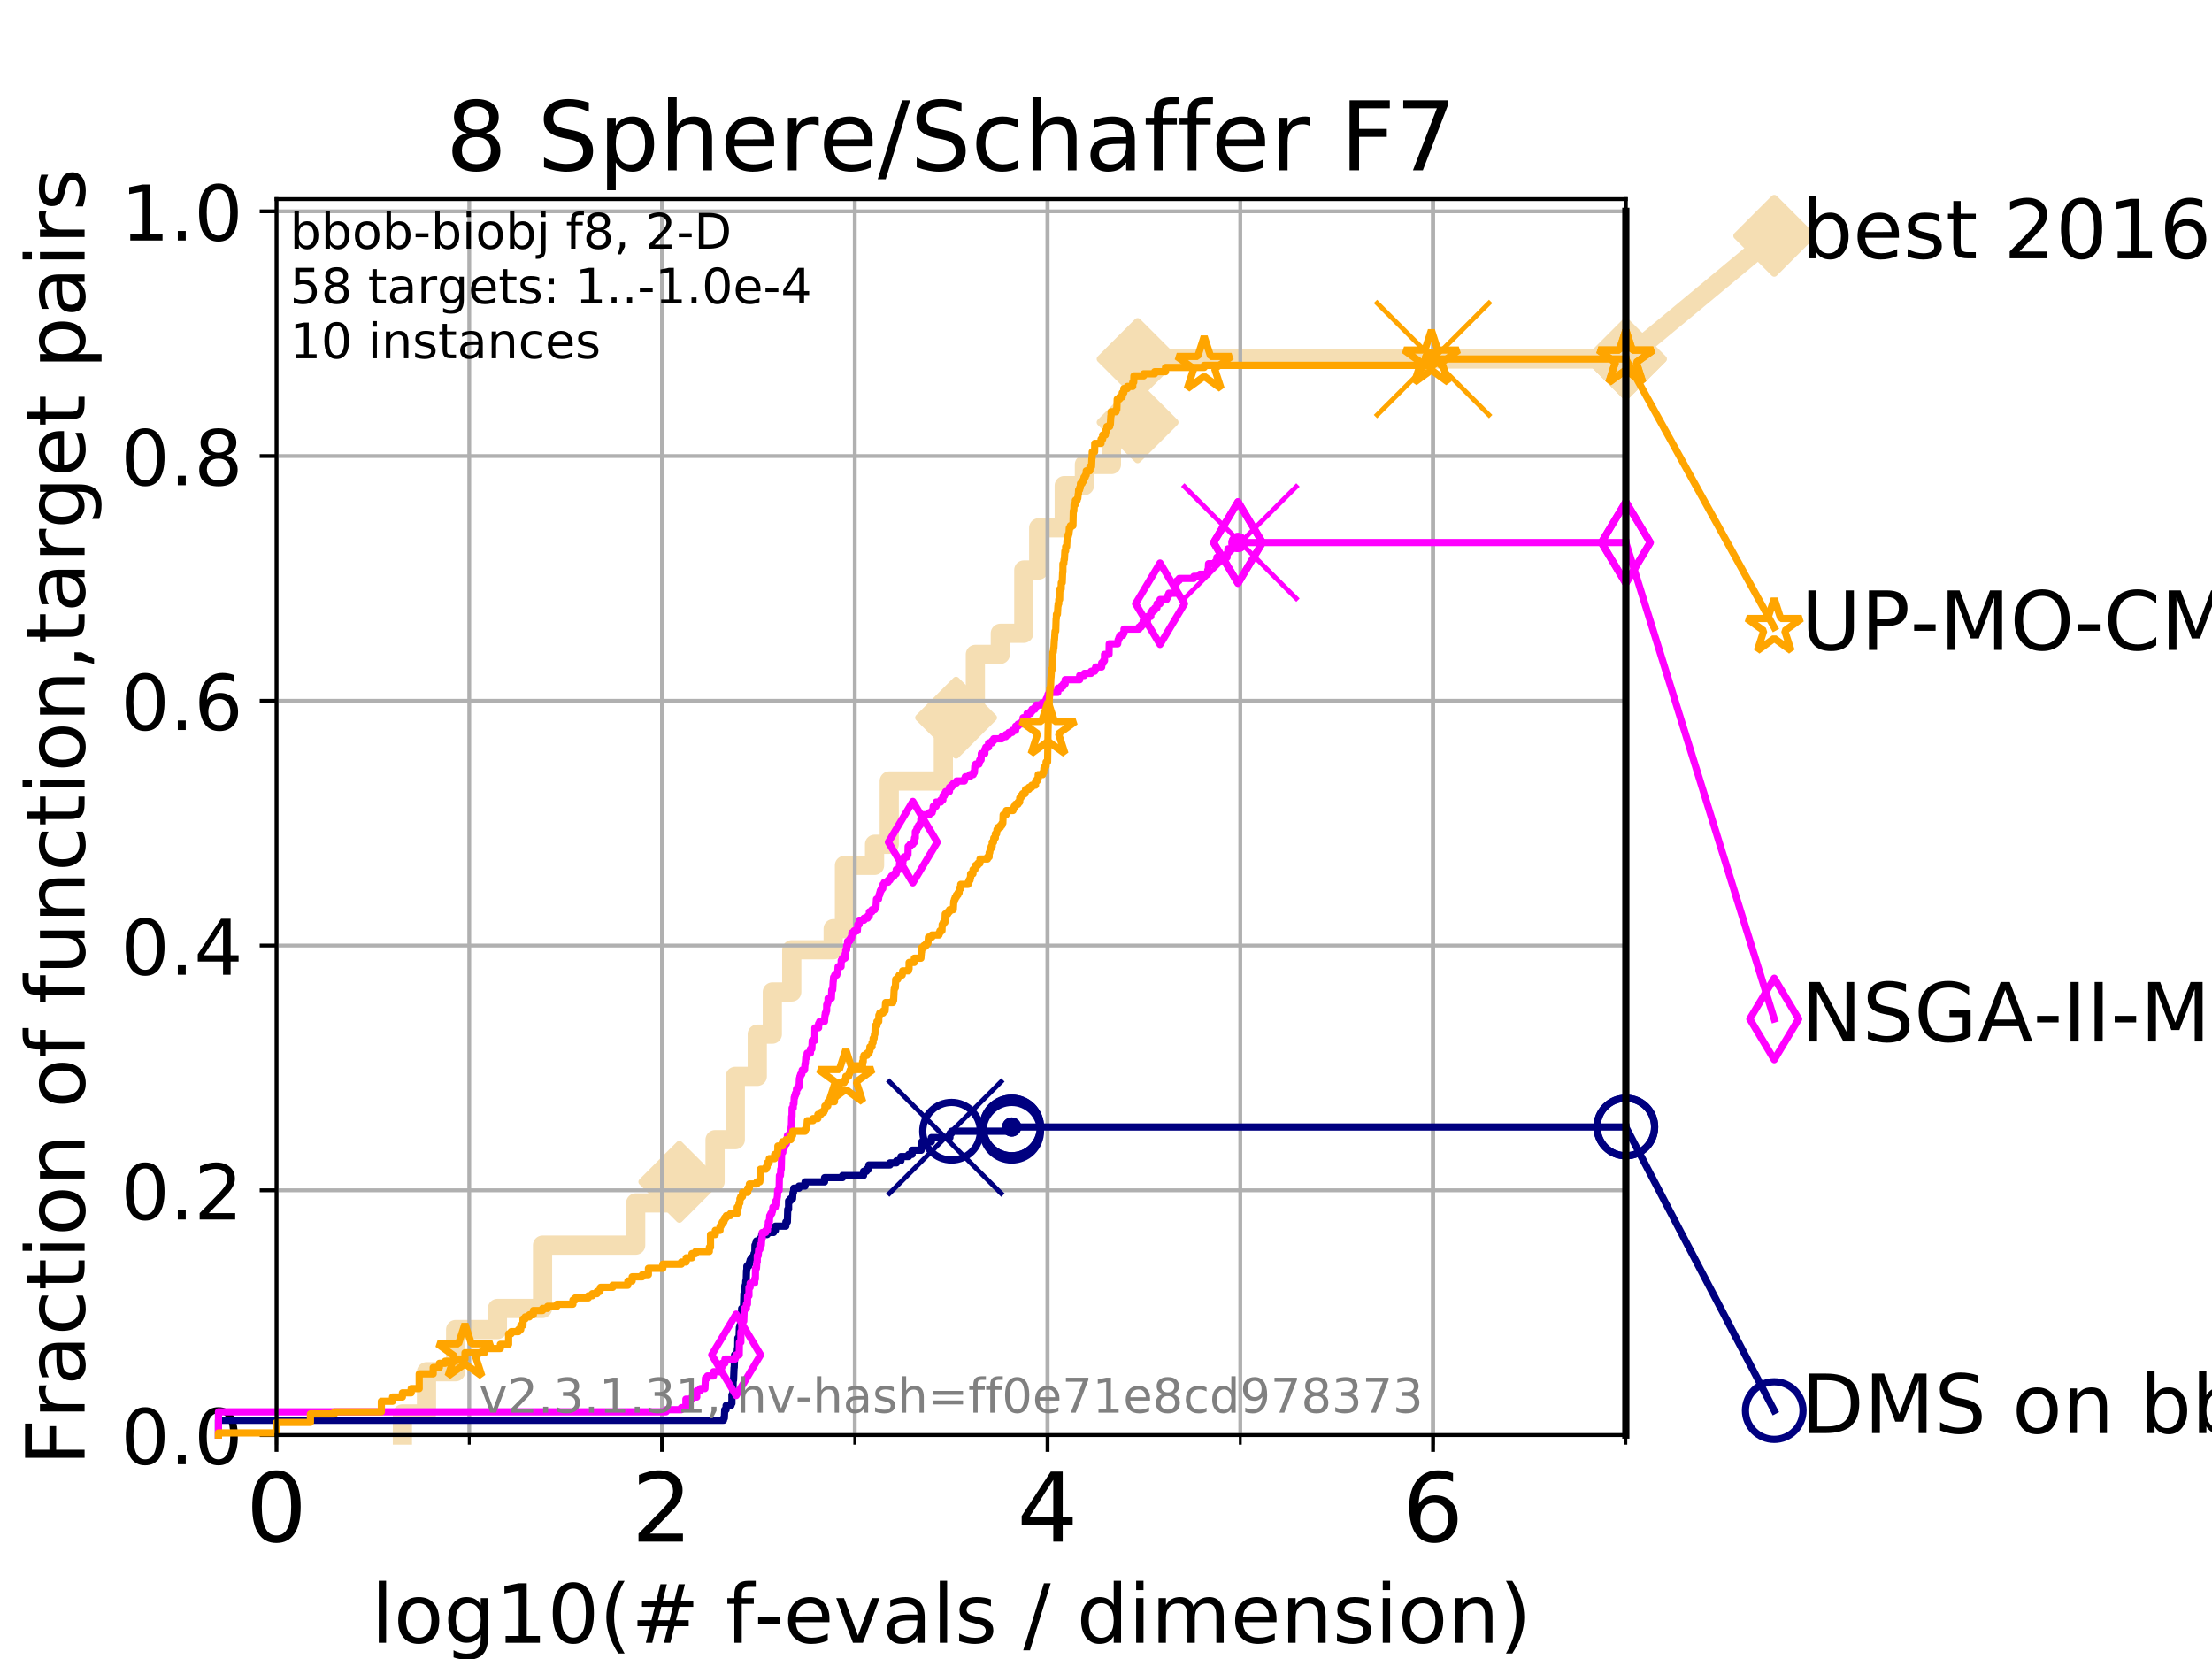 <?xml version="1.0" encoding="utf-8" standalone="no"?>
<!DOCTYPE svg PUBLIC "-//W3C//DTD SVG 1.1//EN"
  "http://www.w3.org/Graphics/SVG/1.1/DTD/svg11.dtd">
<!-- Created with matplotlib (https://matplotlib.org/) -->
<svg height="345.6pt" version="1.1" viewBox="0 0 460.8 345.6" width="460.8pt" xmlns="http://www.w3.org/2000/svg" xmlns:xlink="http://www.w3.org/1999/xlink">
 <defs>
  <style type="text/css">
*{stroke-linecap:butt;stroke-linejoin:round;}
  </style>
 </defs>
 <g id="figure_1">
  <g id="patch_1">
   <path d="M 0 345.6 
L 460.8 345.6 
L 460.8 0 
L 0 0 
z
" style="fill:#ffffff;"/>
  </g>
  <g id="axes_1">
   <g id="patch_2">
    <path d="M 57.6 298.944 
L 338.688 298.944 
L 338.688 41.472 
L 57.6 41.472 
z
" style="fill:#ffffff;"/>
   </g>
   <g id="line2d_1">
    <path d="M 83.83 298.944 
L 83.83 294.549 
L 88.847 294.549 
L 88.847 285.758 
L 94.921 285.758 
L 94.921 276.968 
L 103.623 276.968 
L 103.623 272.573 
L 113.023 272.573 
L 113.023 259.387 
L 132.423 259.387 
L 132.423 250.597 
L 141.521 250.597 
L 141.521 246.201 
L 148.966 246.201 
L 148.966 237.411 
L 153.178 237.411 
L 153.178 224.225 
L 157.754 224.225 
L 157.754 215.435 
L 160.891 215.435 
L 160.891 206.644 
L 164.936 206.644 
L 164.936 197.854 
L 173.565 197.854 
L 173.565 193.459 
L 175.916 193.459 
L 175.916 180.273 
L 182.186 180.273 
L 182.186 175.878 
L 185.247 175.878 
L 185.247 162.692 
L 196.513 162.692 
L 196.513 153.902 
L 199.168 153.902 
L 199.168 149.507 
L 203.184 149.507 
L 203.184 136.321 
L 208.384 136.321 
L 208.384 131.926 
L 213.278 131.926 
L 213.278 118.74 
L 216.384 118.74 
L 216.384 109.95 
L 221.7 109.95 
L 221.7 101.159 
L 225.902 101.159 
L 225.902 96.764 
L 231.534 96.764 
L 231.534 87.973 
L 236.983 87.973 
L 236.983 74.788 
L 338.688 74.788 
" style="fill:none;stroke:#f5deb3;stroke-linecap:square;stroke-width:4;"/>
   </g>
   <g id="line2d_2">
    <defs>
     <path d="M 0 7.778 
L 7.778 0 
L 0 -7.778 
L -7.778 0 
z
" id="mecec823f18" style="stroke:#f5deb3;stroke-linejoin:miter;stroke-width:1.5;"/>
    </defs>
    <g>
     <use style="fill:#f5deb3;stroke:#f5deb3;stroke-linejoin:miter;stroke-width:1.5;" x="141.521" xlink:href="#mecec823f18" y="246.201"/>
     <use style="fill:#f5deb3;stroke:#f5deb3;stroke-linejoin:miter;stroke-width:1.5;" x="199.168" xlink:href="#mecec823f18" y="149.507"/>
     <use style="fill:#f5deb3;stroke:#f5deb3;stroke-linejoin:miter;stroke-width:1.5;" x="236.983" xlink:href="#mecec823f18" y="87.973"/>
     <use style="fill:#f5deb3;stroke:#f5deb3;stroke-linejoin:miter;stroke-width:1.5;" x="236.983" xlink:href="#mecec823f18" y="74.788"/>
     <use style="fill:#f5deb3;stroke:#f5deb3;stroke-linejoin:miter;stroke-width:1.5;" x="338.688" xlink:href="#mecec823f18" y="74.788"/>
    </g>
   </g>
   <g id="line2d_3">
    <path style="fill:none;stroke:#f5deb3;stroke-linecap:square;stroke-width:4;"/>
    <g/>
   </g>
   <g id="line2d_4">
    <path d="M 338.688 74.788 
L 369.608 49.12 
" style="fill:none;stroke:#f5deb3;stroke-linecap:square;stroke-width:4;"/>
    <g>
     <use style="fill:#f5deb3;stroke:#f5deb3;stroke-linejoin:miter;stroke-width:1.5;" x="338.688" xlink:href="#mecec823f18" y="74.788"/>
     <use style="fill:#f5deb3;stroke:#f5deb3;stroke-linejoin:miter;stroke-width:1.5;" x="369.608" xlink:href="#mecec823f18" y="49.12"/>
    </g>
   </g>
   <g id="matplotlib.axis_1">
    <g id="xtick_1">
     <g id="line2d_5">
      <path clip-path="url(#pae99a09344)" d="M 57.6 298.944 
L 57.6 41.472 
" style="fill:none;stroke:#b0b0b0;stroke-linecap:square;stroke-width:0.8;"/>
     </g>
     <g id="line2d_6">
      <defs>
       <path d="M 0 0 
L 0 3.5 
" id="mcc533ddab4" style="stroke:#000000;stroke-width:0.8;"/>
      </defs>
      <g>
       <use style="stroke:#000000;stroke-width:0.8;" x="57.6" xlink:href="#mcc533ddab4" y="298.944"/>
      </g>
     </g>
     <g id="text_1">
      <!-- 0 -->
      <defs>
       <path d="M 31.781 66.406 
Q 24.172 66.406 20.328 58.906 
Q 16.5 51.422 16.5 36.375 
Q 16.5 21.391 20.328 13.891 
Q 24.172 6.391 31.781 6.391 
Q 39.453 6.391 43.281 13.891 
Q 47.125 21.391 47.125 36.375 
Q 47.125 51.422 43.281 58.906 
Q 39.453 66.406 31.781 66.406 
z
M 31.781 74.219 
Q 44.047 74.219 50.516 64.516 
Q 56.984 54.828 56.984 36.375 
Q 56.984 17.969 50.516 8.266 
Q 44.047 -1.422 31.781 -1.422 
Q 19.531 -1.422 13.062 8.266 
Q 6.594 17.969 6.594 36.375 
Q 6.594 54.828 13.062 64.516 
Q 19.531 74.219 31.781 74.219 
z
" id="DejaVuSans-48"/>
      </defs>
      <g transform="translate(51.237 321.141)scale(0.2 -0.2)">
       <use xlink:href="#DejaVuSans-48"/>
      </g>
     </g>
    </g>
    <g id="xtick_2">
     <g id="line2d_7">
      <path clip-path="url(#pae99a09344)" d="M 137.911 298.944 
L 137.911 41.472 
" style="fill:none;stroke:#b0b0b0;stroke-linecap:square;stroke-width:0.8;"/>
     </g>
     <g id="line2d_8">
      <g>
       <use style="stroke:#000000;stroke-width:0.8;" x="137.911" xlink:href="#mcc533ddab4" y="298.944"/>
      </g>
     </g>
     <g id="text_2">
      <!-- 2 -->
      <defs>
       <path d="M 19.188 8.297 
L 53.609 8.297 
L 53.609 0 
L 7.328 0 
L 7.328 8.297 
Q 12.938 14.109 22.625 23.891 
Q 32.328 33.688 34.812 36.531 
Q 39.547 41.844 41.422 45.531 
Q 43.312 49.219 43.312 52.781 
Q 43.312 58.594 39.234 62.25 
Q 35.156 65.922 28.609 65.922 
Q 23.969 65.922 18.812 64.312 
Q 13.672 62.703 7.812 59.422 
L 7.812 69.391 
Q 13.766 71.781 18.938 73 
Q 24.125 74.219 28.422 74.219 
Q 39.75 74.219 46.484 68.547 
Q 53.219 62.891 53.219 53.422 
Q 53.219 48.922 51.531 44.891 
Q 49.859 40.875 45.406 35.406 
Q 44.188 33.984 37.641 27.219 
Q 31.109 20.453 19.188 8.297 
z
" id="DejaVuSans-50"/>
      </defs>
      <g transform="translate(131.548 321.141)scale(0.2 -0.2)">
       <use xlink:href="#DejaVuSans-50"/>
      </g>
     </g>
    </g>
    <g id="xtick_3">
     <g id="line2d_9">
      <path clip-path="url(#pae99a09344)" d="M 218.222 298.944 
L 218.222 41.472 
" style="fill:none;stroke:#b0b0b0;stroke-linecap:square;stroke-width:0.8;"/>
     </g>
     <g id="line2d_10">
      <g>
       <use style="stroke:#000000;stroke-width:0.8;" x="218.222" xlink:href="#mcc533ddab4" y="298.944"/>
      </g>
     </g>
     <g id="text_3">
      <!-- 4 -->
      <defs>
       <path d="M 37.797 64.312 
L 12.891 25.391 
L 37.797 25.391 
z
M 35.203 72.906 
L 47.609 72.906 
L 47.609 25.391 
L 58.016 25.391 
L 58.016 17.188 
L 47.609 17.188 
L 47.609 0 
L 37.797 0 
L 37.797 17.188 
L 4.891 17.188 
L 4.891 26.703 
z
" id="DejaVuSans-52"/>
      </defs>
      <g transform="translate(211.859 321.141)scale(0.2 -0.2)">
       <use xlink:href="#DejaVuSans-52"/>
      </g>
     </g>
    </g>
    <g id="xtick_4">
     <g id="line2d_11">
      <path clip-path="url(#pae99a09344)" d="M 298.533 298.944 
L 298.533 41.472 
" style="fill:none;stroke:#b0b0b0;stroke-linecap:square;stroke-width:0.8;"/>
     </g>
     <g id="line2d_12">
      <g>
       <use style="stroke:#000000;stroke-width:0.8;" x="298.533" xlink:href="#mcc533ddab4" y="298.944"/>
      </g>
     </g>
     <g id="text_4">
      <!-- 6 -->
      <defs>
       <path d="M 33.016 40.375 
Q 26.375 40.375 22.484 35.828 
Q 18.609 31.297 18.609 23.391 
Q 18.609 15.531 22.484 10.953 
Q 26.375 6.391 33.016 6.391 
Q 39.656 6.391 43.531 10.953 
Q 47.406 15.531 47.406 23.391 
Q 47.406 31.297 43.531 35.828 
Q 39.656 40.375 33.016 40.375 
z
M 52.594 71.297 
L 52.594 62.312 
Q 48.875 64.062 45.094 64.984 
Q 41.312 65.922 37.594 65.922 
Q 27.828 65.922 22.672 59.328 
Q 17.531 52.734 16.797 39.406 
Q 19.672 43.656 24.016 45.922 
Q 28.375 48.188 33.594 48.188 
Q 44.578 48.188 50.953 41.516 
Q 57.328 34.859 57.328 23.391 
Q 57.328 12.156 50.688 5.359 
Q 44.047 -1.422 33.016 -1.422 
Q 20.359 -1.422 13.672 8.266 
Q 6.984 17.969 6.984 36.375 
Q 6.984 53.656 15.188 63.938 
Q 23.391 74.219 37.203 74.219 
Q 40.922 74.219 44.703 73.484 
Q 48.484 72.75 52.594 71.297 
z
" id="DejaVuSans-54"/>
      </defs>
      <g transform="translate(292.17 321.141)scale(0.2 -0.2)">
       <use xlink:href="#DejaVuSans-54"/>
      </g>
     </g>
    </g>
    <g id="xtick_5">
     <g id="line2d_13">
      <path clip-path="url(#pae99a09344)" d="M 57.6 298.944 
L 57.6 41.472 
" style="fill:none;stroke:#b0b0b0;stroke-linecap:square;stroke-width:0.8;"/>
     </g>
     <g id="line2d_14">
      <defs>
       <path d="M 0 0 
L 0 2 
" id="m83d15b9fee" style="stroke:#000000;stroke-width:0.6;"/>
      </defs>
      <g>
       <use style="stroke:#000000;stroke-width:0.6;" x="57.6" xlink:href="#m83d15b9fee" y="298.944"/>
      </g>
     </g>
    </g>
    <g id="xtick_6">
     <g id="line2d_15">
      <path clip-path="url(#pae99a09344)" d="M 97.755 298.944 
L 97.755 41.472 
" style="fill:none;stroke:#b0b0b0;stroke-linecap:square;stroke-width:0.8;"/>
     </g>
     <g id="line2d_16">
      <g>
       <use style="stroke:#000000;stroke-width:0.6;" x="97.755" xlink:href="#m83d15b9fee" y="298.944"/>
      </g>
     </g>
    </g>
    <g id="xtick_7">
     <g id="line2d_17">
      <path clip-path="url(#pae99a09344)" d="M 137.911 298.944 
L 137.911 41.472 
" style="fill:none;stroke:#b0b0b0;stroke-linecap:square;stroke-width:0.8;"/>
     </g>
     <g id="line2d_18">
      <g>
       <use style="stroke:#000000;stroke-width:0.6;" x="137.911" xlink:href="#m83d15b9fee" y="298.944"/>
      </g>
     </g>
    </g>
    <g id="xtick_8">
     <g id="line2d_19">
      <path clip-path="url(#pae99a09344)" d="M 178.066 298.944 
L 178.066 41.472 
" style="fill:none;stroke:#b0b0b0;stroke-linecap:square;stroke-width:0.8;"/>
     </g>
     <g id="line2d_20">
      <g>
       <use style="stroke:#000000;stroke-width:0.6;" x="178.066" xlink:href="#m83d15b9fee" y="298.944"/>
      </g>
     </g>
    </g>
    <g id="xtick_9">
     <g id="line2d_21">
      <path clip-path="url(#pae99a09344)" d="M 218.222 298.944 
L 218.222 41.472 
" style="fill:none;stroke:#b0b0b0;stroke-linecap:square;stroke-width:0.8;"/>
     </g>
     <g id="line2d_22">
      <g>
       <use style="stroke:#000000;stroke-width:0.6;" x="218.222" xlink:href="#m83d15b9fee" y="298.944"/>
      </g>
     </g>
    </g>
    <g id="xtick_10">
     <g id="line2d_23">
      <path clip-path="url(#pae99a09344)" d="M 258.377 298.944 
L 258.377 41.472 
" style="fill:none;stroke:#b0b0b0;stroke-linecap:square;stroke-width:0.8;"/>
     </g>
     <g id="line2d_24">
      <g>
       <use style="stroke:#000000;stroke-width:0.6;" x="258.377" xlink:href="#m83d15b9fee" y="298.944"/>
      </g>
     </g>
    </g>
    <g id="xtick_11">
     <g id="line2d_25">
      <path clip-path="url(#pae99a09344)" d="M 298.533 298.944 
L 298.533 41.472 
" style="fill:none;stroke:#b0b0b0;stroke-linecap:square;stroke-width:0.8;"/>
     </g>
     <g id="line2d_26">
      <g>
       <use style="stroke:#000000;stroke-width:0.6;" x="298.533" xlink:href="#m83d15b9fee" y="298.944"/>
      </g>
     </g>
    </g>
    <g id="xtick_12">
     <g id="line2d_27">
      <path clip-path="url(#pae99a09344)" d="M 338.688 298.944 
L 338.688 41.472 
" style="fill:none;stroke:#b0b0b0;stroke-linecap:square;stroke-width:0.8;"/>
     </g>
     <g id="line2d_28">
      <g>
       <use style="stroke:#000000;stroke-width:0.6;" x="338.688" xlink:href="#m83d15b9fee" y="298.944"/>
      </g>
     </g>
    </g>
    <g id="text_5">
     <!-- log10(# f-evals / dimension) -->
     <defs>
      <path d="M 9.422 75.984 
L 18.406 75.984 
L 18.406 0 
L 9.422 0 
z
" id="DejaVuSans-108"/>
      <path d="M 30.609 48.391 
Q 23.391 48.391 19.188 42.75 
Q 14.984 37.109 14.984 27.297 
Q 14.984 17.484 19.156 11.844 
Q 23.344 6.203 30.609 6.203 
Q 37.797 6.203 41.984 11.859 
Q 46.188 17.531 46.188 27.297 
Q 46.188 37.016 41.984 42.703 
Q 37.797 48.391 30.609 48.391 
z
M 30.609 56 
Q 42.328 56 49.016 48.375 
Q 55.719 40.766 55.719 27.297 
Q 55.719 13.875 49.016 6.219 
Q 42.328 -1.422 30.609 -1.422 
Q 18.844 -1.422 12.172 6.219 
Q 5.516 13.875 5.516 27.297 
Q 5.516 40.766 12.172 48.375 
Q 18.844 56 30.609 56 
z
" id="DejaVuSans-111"/>
      <path d="M 45.406 27.984 
Q 45.406 37.75 41.375 43.109 
Q 37.359 48.484 30.078 48.484 
Q 22.859 48.484 18.828 43.109 
Q 14.797 37.75 14.797 27.984 
Q 14.797 18.266 18.828 12.891 
Q 22.859 7.516 30.078 7.516 
Q 37.359 7.516 41.375 12.891 
Q 45.406 18.266 45.406 27.984 
z
M 54.391 6.781 
Q 54.391 -7.172 48.188 -13.984 
Q 42 -20.797 29.203 -20.797 
Q 24.469 -20.797 20.266 -20.094 
Q 16.062 -19.391 12.109 -17.922 
L 12.109 -9.188 
Q 16.062 -11.328 19.922 -12.344 
Q 23.781 -13.375 27.781 -13.375 
Q 36.625 -13.375 41.016 -8.766 
Q 45.406 -4.156 45.406 5.172 
L 45.406 9.625 
Q 42.625 4.781 38.281 2.391 
Q 33.938 0 27.875 0 
Q 17.828 0 11.672 7.656 
Q 5.516 15.328 5.516 27.984 
Q 5.516 40.672 11.672 48.328 
Q 17.828 56 27.875 56 
Q 33.938 56 38.281 53.609 
Q 42.625 51.219 45.406 46.391 
L 45.406 54.688 
L 54.391 54.688 
z
" id="DejaVuSans-103"/>
      <path d="M 12.406 8.297 
L 28.516 8.297 
L 28.516 63.922 
L 10.984 60.406 
L 10.984 69.391 
L 28.422 72.906 
L 38.281 72.906 
L 38.281 8.297 
L 54.391 8.297 
L 54.391 0 
L 12.406 0 
z
" id="DejaVuSans-49"/>
      <path d="M 31 75.875 
Q 24.469 64.656 21.281 53.656 
Q 18.109 42.672 18.109 31.391 
Q 18.109 20.125 21.312 9.062 
Q 24.516 -2 31 -13.188 
L 23.188 -13.188 
Q 15.875 -1.703 12.234 9.375 
Q 8.594 20.453 8.594 31.391 
Q 8.594 42.281 12.203 53.312 
Q 15.828 64.359 23.188 75.875 
z
" id="DejaVuSans-40"/>
      <path d="M 51.125 44 
L 36.922 44 
L 32.812 27.688 
L 47.125 27.688 
z
M 43.797 71.781 
L 38.719 51.516 
L 52.984 51.516 
L 58.109 71.781 
L 65.922 71.781 
L 60.891 51.516 
L 76.125 51.516 
L 76.125 44 
L 58.984 44 
L 54.984 27.688 
L 70.516 27.688 
L 70.516 20.219 
L 53.078 20.219 
L 48 0 
L 40.188 0 
L 45.219 20.219 
L 30.906 20.219 
L 25.875 0 
L 18.016 0 
L 23.094 20.219 
L 7.719 20.219 
L 7.719 27.688 
L 24.906 27.688 
L 29 44 
L 13.281 44 
L 13.281 51.516 
L 30.906 51.516 
L 35.891 71.781 
z
" id="DejaVuSans-35"/>
      <path id="DejaVuSans-32"/>
      <path d="M 37.109 75.984 
L 37.109 68.5 
L 28.516 68.5 
Q 23.688 68.5 21.797 66.547 
Q 19.922 64.594 19.922 59.516 
L 19.922 54.688 
L 34.719 54.688 
L 34.719 47.703 
L 19.922 47.703 
L 19.922 0 
L 10.891 0 
L 10.891 47.703 
L 2.297 47.703 
L 2.297 54.688 
L 10.891 54.688 
L 10.891 58.5 
Q 10.891 67.625 15.141 71.797 
Q 19.391 75.984 28.609 75.984 
z
" id="DejaVuSans-102"/>
      <path d="M 4.891 31.391 
L 31.203 31.391 
L 31.203 23.391 
L 4.891 23.391 
z
" id="DejaVuSans-45"/>
      <path d="M 56.203 29.594 
L 56.203 25.203 
L 14.891 25.203 
Q 15.484 15.922 20.484 11.062 
Q 25.484 6.203 34.422 6.203 
Q 39.594 6.203 44.453 7.469 
Q 49.312 8.734 54.109 11.281 
L 54.109 2.781 
Q 49.266 0.734 44.188 -0.344 
Q 39.109 -1.422 33.891 -1.422 
Q 20.797 -1.422 13.156 6.188 
Q 5.516 13.812 5.516 26.812 
Q 5.516 40.234 12.766 48.109 
Q 20.016 56 32.328 56 
Q 43.359 56 49.781 48.891 
Q 56.203 41.797 56.203 29.594 
z
M 47.219 32.234 
Q 47.125 39.594 43.094 43.984 
Q 39.062 48.391 32.422 48.391 
Q 24.906 48.391 20.391 44.141 
Q 15.875 39.891 15.188 32.172 
z
" id="DejaVuSans-101"/>
      <path d="M 2.984 54.688 
L 12.5 54.688 
L 29.594 8.797 
L 46.688 54.688 
L 56.203 54.688 
L 35.688 0 
L 23.484 0 
z
" id="DejaVuSans-118"/>
      <path d="M 34.281 27.484 
Q 23.391 27.484 19.188 25 
Q 14.984 22.516 14.984 16.5 
Q 14.984 11.719 18.141 8.906 
Q 21.297 6.109 26.703 6.109 
Q 34.188 6.109 38.703 11.406 
Q 43.219 16.703 43.219 25.484 
L 43.219 27.484 
z
M 52.203 31.203 
L 52.203 0 
L 43.219 0 
L 43.219 8.297 
Q 40.141 3.328 35.547 0.953 
Q 30.953 -1.422 24.312 -1.422 
Q 15.922 -1.422 10.953 3.297 
Q 6 8.016 6 15.922 
Q 6 25.141 12.172 29.828 
Q 18.359 34.516 30.609 34.516 
L 43.219 34.516 
L 43.219 35.406 
Q 43.219 41.609 39.141 45 
Q 35.062 48.391 27.688 48.391 
Q 23 48.391 18.547 47.266 
Q 14.109 46.141 10.016 43.891 
L 10.016 52.203 
Q 14.938 54.109 19.578 55.047 
Q 24.219 56 28.609 56 
Q 40.484 56 46.344 49.844 
Q 52.203 43.703 52.203 31.203 
z
" id="DejaVuSans-97"/>
      <path d="M 44.281 53.078 
L 44.281 44.578 
Q 40.484 46.531 36.375 47.5 
Q 32.281 48.484 27.875 48.484 
Q 21.188 48.484 17.844 46.438 
Q 14.5 44.391 14.5 40.281 
Q 14.5 37.156 16.891 35.375 
Q 19.281 33.594 26.516 31.984 
L 29.594 31.297 
Q 39.156 29.25 43.188 25.516 
Q 47.219 21.781 47.219 15.094 
Q 47.219 7.469 41.188 3.016 
Q 35.156 -1.422 24.609 -1.422 
Q 20.219 -1.422 15.453 -0.562 
Q 10.688 0.297 5.422 2 
L 5.422 11.281 
Q 10.406 8.688 15.234 7.391 
Q 20.062 6.109 24.812 6.109 
Q 31.156 6.109 34.562 8.281 
Q 37.984 10.453 37.984 14.406 
Q 37.984 18.062 35.516 20.016 
Q 33.062 21.969 24.703 23.781 
L 21.578 24.516 
Q 13.234 26.266 9.516 29.906 
Q 5.812 33.547 5.812 39.891 
Q 5.812 47.609 11.281 51.797 
Q 16.75 56 26.812 56 
Q 31.781 56 36.172 55.266 
Q 40.578 54.547 44.281 53.078 
z
" id="DejaVuSans-115"/>
      <path d="M 25.391 72.906 
L 33.688 72.906 
L 8.297 -9.281 
L 0 -9.281 
z
" id="DejaVuSans-47"/>
      <path d="M 45.406 46.391 
L 45.406 75.984 
L 54.391 75.984 
L 54.391 0 
L 45.406 0 
L 45.406 8.203 
Q 42.578 3.328 38.25 0.953 
Q 33.938 -1.422 27.875 -1.422 
Q 17.969 -1.422 11.734 6.484 
Q 5.516 14.406 5.516 27.297 
Q 5.516 40.188 11.734 48.094 
Q 17.969 56 27.875 56 
Q 33.938 56 38.25 53.625 
Q 42.578 51.266 45.406 46.391 
z
M 14.797 27.297 
Q 14.797 17.391 18.875 11.75 
Q 22.953 6.109 30.078 6.109 
Q 37.203 6.109 41.297 11.75 
Q 45.406 17.391 45.406 27.297 
Q 45.406 37.203 41.297 42.844 
Q 37.203 48.484 30.078 48.484 
Q 22.953 48.484 18.875 42.844 
Q 14.797 37.203 14.797 27.297 
z
" id="DejaVuSans-100"/>
      <path d="M 9.422 54.688 
L 18.406 54.688 
L 18.406 0 
L 9.422 0 
z
M 9.422 75.984 
L 18.406 75.984 
L 18.406 64.594 
L 9.422 64.594 
z
" id="DejaVuSans-105"/>
      <path d="M 52 44.188 
Q 55.375 50.25 60.062 53.125 
Q 64.75 56 71.094 56 
Q 79.641 56 84.281 50.016 
Q 88.922 44.047 88.922 33.016 
L 88.922 0 
L 79.891 0 
L 79.891 32.719 
Q 79.891 40.578 77.094 44.375 
Q 74.312 48.188 68.609 48.188 
Q 61.625 48.188 57.562 43.547 
Q 53.516 38.922 53.516 30.906 
L 53.516 0 
L 44.484 0 
L 44.484 32.719 
Q 44.484 40.625 41.703 44.406 
Q 38.922 48.188 33.109 48.188 
Q 26.219 48.188 22.156 43.531 
Q 18.109 38.875 18.109 30.906 
L 18.109 0 
L 9.078 0 
L 9.078 54.688 
L 18.109 54.688 
L 18.109 46.188 
Q 21.188 51.219 25.484 53.609 
Q 29.781 56 35.688 56 
Q 41.656 56 45.828 52.969 
Q 50 49.953 52 44.188 
z
" id="DejaVuSans-109"/>
      <path d="M 54.891 33.016 
L 54.891 0 
L 45.906 0 
L 45.906 32.719 
Q 45.906 40.484 42.875 44.328 
Q 39.844 48.188 33.797 48.188 
Q 26.516 48.188 22.312 43.547 
Q 18.109 38.922 18.109 30.906 
L 18.109 0 
L 9.078 0 
L 9.078 54.688 
L 18.109 54.688 
L 18.109 46.188 
Q 21.344 51.125 25.703 53.562 
Q 30.078 56 35.797 56 
Q 45.219 56 50.047 50.172 
Q 54.891 44.344 54.891 33.016 
z
" id="DejaVuSans-110"/>
      <path d="M 8.016 75.875 
L 15.828 75.875 
Q 23.141 64.359 26.781 53.312 
Q 30.422 42.281 30.422 31.391 
Q 30.422 20.453 26.781 9.375 
Q 23.141 -1.703 15.828 -13.188 
L 8.016 -13.188 
Q 14.5 -2 17.703 9.062 
Q 20.906 20.125 20.906 31.391 
Q 20.906 42.672 17.703 53.656 
Q 14.5 64.656 8.016 75.875 
z
" id="DejaVuSans-41"/>
     </defs>
     <g transform="translate(77.303 342.218)scale(0.17 -0.17)">
      <use xlink:href="#DejaVuSans-108"/>
      <use x="27.783" xlink:href="#DejaVuSans-111"/>
      <use x="88.965" xlink:href="#DejaVuSans-103"/>
      <use x="152.441" xlink:href="#DejaVuSans-49"/>
      <use x="216.064" xlink:href="#DejaVuSans-48"/>
      <use x="279.688" xlink:href="#DejaVuSans-40"/>
      <use x="318.701" xlink:href="#DejaVuSans-35"/>
      <use x="402.49" xlink:href="#DejaVuSans-32"/>
      <use x="434.277" xlink:href="#DejaVuSans-102"/>
      <use x="469.404" xlink:href="#DejaVuSans-45"/>
      <use x="505.488" xlink:href="#DejaVuSans-101"/>
      <use x="567.012" xlink:href="#DejaVuSans-118"/>
      <use x="626.191" xlink:href="#DejaVuSans-97"/>
      <use x="687.471" xlink:href="#DejaVuSans-108"/>
      <use x="715.254" xlink:href="#DejaVuSans-115"/>
      <use x="767.354" xlink:href="#DejaVuSans-32"/>
      <use x="799.141" xlink:href="#DejaVuSans-47"/>
      <use x="832.832" xlink:href="#DejaVuSans-32"/>
      <use x="864.619" xlink:href="#DejaVuSans-100"/>
      <use x="928.096" xlink:href="#DejaVuSans-105"/>
      <use x="955.879" xlink:href="#DejaVuSans-109"/>
      <use x="1053.291" xlink:href="#DejaVuSans-101"/>
      <use x="1114.814" xlink:href="#DejaVuSans-110"/>
      <use x="1178.193" xlink:href="#DejaVuSans-115"/>
      <use x="1230.293" xlink:href="#DejaVuSans-105"/>
      <use x="1258.076" xlink:href="#DejaVuSans-111"/>
      <use x="1319.258" xlink:href="#DejaVuSans-110"/>
      <use x="1382.637" xlink:href="#DejaVuSans-41"/>
     </g>
    </g>
   </g>
   <g id="matplotlib.axis_2">
    <g id="ytick_1">
     <g id="line2d_29">
      <path clip-path="url(#pae99a09344)" d="M 57.6 298.944 
L 338.688 298.944 
" style="fill:none;stroke:#b0b0b0;stroke-linecap:square;stroke-width:0.8;"/>
     </g>
     <g id="line2d_30">
      <defs>
       <path d="M 0 0 
L -3.5 0 
" id="m4749070638" style="stroke:#000000;stroke-width:0.8;"/>
      </defs>
      <g>
       <use style="stroke:#000000;stroke-width:0.8;" x="57.6" xlink:href="#m4749070638" y="298.944"/>
      </g>
     </g>
     <g id="text_6">
      <!-- 0.0 -->
      <defs>
       <path d="M 10.688 12.406 
L 21 12.406 
L 21 0 
L 10.688 0 
z
" id="DejaVuSans-46"/>
      </defs>
      <g transform="translate(25.155 305.023)scale(0.16 -0.16)">
       <use xlink:href="#DejaVuSans-48"/>
       <use x="63.623" xlink:href="#DejaVuSans-46"/>
       <use x="95.41" xlink:href="#DejaVuSans-48"/>
      </g>
     </g>
    </g>
    <g id="ytick_2">
     <g id="line2d_31">
      <path clip-path="url(#pae99a09344)" d="M 57.6 247.959 
L 338.688 247.959 
" style="fill:none;stroke:#b0b0b0;stroke-linecap:square;stroke-width:0.8;"/>
     </g>
     <g id="line2d_32">
      <g>
       <use style="stroke:#000000;stroke-width:0.8;" x="57.6" xlink:href="#m4749070638" y="247.959"/>
      </g>
     </g>
     <g id="text_7">
      <!-- 0.2 -->
      <g transform="translate(25.155 254.038)scale(0.16 -0.16)">
       <use xlink:href="#DejaVuSans-48"/>
       <use x="63.623" xlink:href="#DejaVuSans-46"/>
       <use x="95.41" xlink:href="#DejaVuSans-50"/>
      </g>
     </g>
    </g>
    <g id="ytick_3">
     <g id="line2d_33">
      <path clip-path="url(#pae99a09344)" d="M 57.6 196.975 
L 338.688 196.975 
" style="fill:none;stroke:#b0b0b0;stroke-linecap:square;stroke-width:0.8;"/>
     </g>
     <g id="line2d_34">
      <g>
       <use style="stroke:#000000;stroke-width:0.8;" x="57.6" xlink:href="#m4749070638" y="196.975"/>
      </g>
     </g>
     <g id="text_8">
      <!-- 0.4 -->
      <g transform="translate(25.155 203.054)scale(0.16 -0.16)">
       <use xlink:href="#DejaVuSans-48"/>
       <use x="63.623" xlink:href="#DejaVuSans-46"/>
       <use x="95.41" xlink:href="#DejaVuSans-52"/>
      </g>
     </g>
    </g>
    <g id="ytick_4">
     <g id="line2d_35">
      <path clip-path="url(#pae99a09344)" d="M 57.6 145.99 
L 338.688 145.99 
" style="fill:none;stroke:#b0b0b0;stroke-linecap:square;stroke-width:0.8;"/>
     </g>
     <g id="line2d_36">
      <g>
       <use style="stroke:#000000;stroke-width:0.8;" x="57.6" xlink:href="#m4749070638" y="145.99"/>
      </g>
     </g>
     <g id="text_9">
      <!-- 0.6 -->
      <g transform="translate(25.155 152.069)scale(0.16 -0.16)">
       <use xlink:href="#DejaVuSans-48"/>
       <use x="63.623" xlink:href="#DejaVuSans-46"/>
       <use x="95.41" xlink:href="#DejaVuSans-54"/>
      </g>
     </g>
    </g>
    <g id="ytick_5">
     <g id="line2d_37">
      <path clip-path="url(#pae99a09344)" d="M 57.6 95.006 
L 338.688 95.006 
" style="fill:none;stroke:#b0b0b0;stroke-linecap:square;stroke-width:0.8;"/>
     </g>
     <g id="line2d_38">
      <g>
       <use style="stroke:#000000;stroke-width:0.8;" x="57.6" xlink:href="#m4749070638" y="95.006"/>
      </g>
     </g>
     <g id="text_10">
      <!-- 0.8 -->
      <defs>
       <path d="M 31.781 34.625 
Q 24.75 34.625 20.719 30.859 
Q 16.703 27.094 16.703 20.516 
Q 16.703 13.922 20.719 10.156 
Q 24.75 6.391 31.781 6.391 
Q 38.812 6.391 42.859 10.172 
Q 46.922 13.969 46.922 20.516 
Q 46.922 27.094 42.891 30.859 
Q 38.875 34.625 31.781 34.625 
z
M 21.922 38.812 
Q 15.578 40.375 12.031 44.719 
Q 8.5 49.078 8.5 55.328 
Q 8.5 64.062 14.719 69.141 
Q 20.953 74.219 31.781 74.219 
Q 42.672 74.219 48.875 69.141 
Q 55.078 64.062 55.078 55.328 
Q 55.078 49.078 51.531 44.719 
Q 48 40.375 41.703 38.812 
Q 48.828 37.156 52.797 32.312 
Q 56.781 27.484 56.781 20.516 
Q 56.781 9.906 50.312 4.234 
Q 43.844 -1.422 31.781 -1.422 
Q 19.734 -1.422 13.25 4.234 
Q 6.781 9.906 6.781 20.516 
Q 6.781 27.484 10.781 32.312 
Q 14.797 37.156 21.922 38.812 
z
M 18.312 54.391 
Q 18.312 48.734 21.844 45.562 
Q 25.391 42.391 31.781 42.391 
Q 38.141 42.391 41.719 45.562 
Q 45.312 48.734 45.312 54.391 
Q 45.312 60.062 41.719 63.234 
Q 38.141 66.406 31.781 66.406 
Q 25.391 66.406 21.844 63.234 
Q 18.312 60.062 18.312 54.391 
z
" id="DejaVuSans-56"/>
      </defs>
      <g transform="translate(25.155 101.085)scale(0.16 -0.16)">
       <use xlink:href="#DejaVuSans-48"/>
       <use x="63.623" xlink:href="#DejaVuSans-46"/>
       <use x="95.41" xlink:href="#DejaVuSans-56"/>
      </g>
     </g>
    </g>
    <g id="ytick_6">
     <g id="line2d_39">
      <path clip-path="url(#pae99a09344)" d="M 57.6 44.021 
L 338.688 44.021 
" style="fill:none;stroke:#b0b0b0;stroke-linecap:square;stroke-width:0.8;"/>
     </g>
     <g id="line2d_40">
      <g>
       <use style="stroke:#000000;stroke-width:0.8;" x="57.6" xlink:href="#m4749070638" y="44.021"/>
      </g>
     </g>
     <g id="text_11">
      <!-- 1.0 -->
      <g transform="translate(25.155 50.1)scale(0.16 -0.16)">
       <use xlink:href="#DejaVuSans-49"/>
       <use x="63.623" xlink:href="#DejaVuSans-46"/>
       <use x="95.41" xlink:href="#DejaVuSans-48"/>
      </g>
     </g>
    </g>
    <g id="text_12">
     <!-- Fraction of function,target pairs -->
     <defs>
      <path d="M 9.812 72.906 
L 51.703 72.906 
L 51.703 64.594 
L 19.672 64.594 
L 19.672 43.109 
L 48.578 43.109 
L 48.578 34.812 
L 19.672 34.812 
L 19.672 0 
L 9.812 0 
z
" id="DejaVuSans-70"/>
      <path d="M 41.109 46.297 
Q 39.594 47.172 37.812 47.578 
Q 36.031 48 33.891 48 
Q 26.266 48 22.188 43.047 
Q 18.109 38.094 18.109 28.812 
L 18.109 0 
L 9.078 0 
L 9.078 54.688 
L 18.109 54.688 
L 18.109 46.188 
Q 20.953 51.172 25.484 53.578 
Q 30.031 56 36.531 56 
Q 37.453 56 38.578 55.875 
Q 39.703 55.766 41.062 55.516 
z
" id="DejaVuSans-114"/>
      <path d="M 48.781 52.594 
L 48.781 44.188 
Q 44.969 46.297 41.141 47.344 
Q 37.312 48.391 33.406 48.391 
Q 24.656 48.391 19.812 42.844 
Q 14.984 37.312 14.984 27.297 
Q 14.984 17.281 19.812 11.734 
Q 24.656 6.203 33.406 6.203 
Q 37.312 6.203 41.141 7.25 
Q 44.969 8.297 48.781 10.406 
L 48.781 2.094 
Q 45.016 0.344 40.984 -0.531 
Q 36.969 -1.422 32.422 -1.422 
Q 20.062 -1.422 12.781 6.344 
Q 5.516 14.109 5.516 27.297 
Q 5.516 40.672 12.859 48.328 
Q 20.219 56 33.016 56 
Q 37.156 56 41.109 55.141 
Q 45.062 54.297 48.781 52.594 
z
" id="DejaVuSans-99"/>
      <path d="M 18.312 70.219 
L 18.312 54.688 
L 36.812 54.688 
L 36.812 47.703 
L 18.312 47.703 
L 18.312 18.016 
Q 18.312 11.328 20.141 9.422 
Q 21.969 7.516 27.594 7.516 
L 36.812 7.516 
L 36.812 0 
L 27.594 0 
Q 17.188 0 13.234 3.875 
Q 9.281 7.766 9.281 18.016 
L 9.281 47.703 
L 2.688 47.703 
L 2.688 54.688 
L 9.281 54.688 
L 9.281 70.219 
z
" id="DejaVuSans-116"/>
      <path d="M 8.5 21.578 
L 8.5 54.688 
L 17.484 54.688 
L 17.484 21.922 
Q 17.484 14.156 20.5 10.266 
Q 23.531 6.391 29.594 6.391 
Q 36.859 6.391 41.078 11.031 
Q 45.312 15.672 45.312 23.688 
L 45.312 54.688 
L 54.297 54.688 
L 54.297 0 
L 45.312 0 
L 45.312 8.406 
Q 42.047 3.422 37.719 1 
Q 33.406 -1.422 27.688 -1.422 
Q 18.266 -1.422 13.375 4.438 
Q 8.5 10.297 8.5 21.578 
z
M 31.109 56 
z
" id="DejaVuSans-117"/>
      <path d="M 11.719 12.406 
L 22.016 12.406 
L 22.016 4 
L 14.016 -11.625 
L 7.719 -11.625 
L 11.719 4 
z
" id="DejaVuSans-44"/>
      <path d="M 18.109 8.203 
L 18.109 -20.797 
L 9.078 -20.797 
L 9.078 54.688 
L 18.109 54.688 
L 18.109 46.391 
Q 20.953 51.266 25.266 53.625 
Q 29.594 56 35.594 56 
Q 45.562 56 51.781 48.094 
Q 58.016 40.188 58.016 27.297 
Q 58.016 14.406 51.781 6.484 
Q 45.562 -1.422 35.594 -1.422 
Q 29.594 -1.422 25.266 0.953 
Q 20.953 3.328 18.109 8.203 
z
M 48.688 27.297 
Q 48.688 37.203 44.609 42.844 
Q 40.531 48.484 33.406 48.484 
Q 26.266 48.484 22.188 42.844 
Q 18.109 37.203 18.109 27.297 
Q 18.109 17.391 22.188 11.75 
Q 26.266 6.109 33.406 6.109 
Q 40.531 6.109 44.609 11.75 
Q 48.688 17.391 48.688 27.297 
z
" id="DejaVuSans-112"/>
     </defs>
     <g transform="translate(17.62 305.347)rotate(-90)scale(0.17 -0.17)">
      <use xlink:href="#DejaVuSans-70"/>
      <use x="57.41" xlink:href="#DejaVuSans-114"/>
      <use x="98.523" xlink:href="#DejaVuSans-97"/>
      <use x="159.803" xlink:href="#DejaVuSans-99"/>
      <use x="214.783" xlink:href="#DejaVuSans-116"/>
      <use x="253.992" xlink:href="#DejaVuSans-105"/>
      <use x="281.775" xlink:href="#DejaVuSans-111"/>
      <use x="342.957" xlink:href="#DejaVuSans-110"/>
      <use x="406.336" xlink:href="#DejaVuSans-32"/>
      <use x="438.123" xlink:href="#DejaVuSans-111"/>
      <use x="499.305" xlink:href="#DejaVuSans-102"/>
      <use x="534.51" xlink:href="#DejaVuSans-32"/>
      <use x="566.297" xlink:href="#DejaVuSans-102"/>
      <use x="601.502" xlink:href="#DejaVuSans-117"/>
      <use x="664.881" xlink:href="#DejaVuSans-110"/>
      <use x="728.26" xlink:href="#DejaVuSans-99"/>
      <use x="783.24" xlink:href="#DejaVuSans-116"/>
      <use x="822.449" xlink:href="#DejaVuSans-105"/>
      <use x="850.232" xlink:href="#DejaVuSans-111"/>
      <use x="911.414" xlink:href="#DejaVuSans-110"/>
      <use x="974.793" xlink:href="#DejaVuSans-44"/>
      <use x="1006.58" xlink:href="#DejaVuSans-116"/>
      <use x="1045.789" xlink:href="#DejaVuSans-97"/>
      <use x="1107.068" xlink:href="#DejaVuSans-114"/>
      <use x="1148.166" xlink:href="#DejaVuSans-103"/>
      <use x="1211.643" xlink:href="#DejaVuSans-101"/>
      <use x="1273.166" xlink:href="#DejaVuSans-116"/>
      <use x="1312.375" xlink:href="#DejaVuSans-32"/>
      <use x="1344.162" xlink:href="#DejaVuSans-112"/>
      <use x="1407.639" xlink:href="#DejaVuSans-97"/>
      <use x="1468.918" xlink:href="#DejaVuSans-105"/>
      <use x="1496.701" xlink:href="#DejaVuSans-114"/>
      <use x="1537.814" xlink:href="#DejaVuSans-115"/>
     </g>
    </g>
   </g>
   <g id="line2d_41">
    <defs>
     <path d="M 0 1.5 
C 0.398 1.5 0.779 1.342 1.061 1.061 
C 1.342 0.779 1.5 0.398 1.5 0 
C 1.5 -0.398 1.342 -0.779 1.061 -1.061 
C 0.779 -1.342 0.398 -1.5 0 -1.5 
C -0.398 -1.5 -0.779 -1.342 -1.061 -1.061 
C -1.342 -0.779 -1.5 -0.398 -1.5 0 
C -1.5 0.398 -1.342 0.779 -1.061 1.061 
C -0.779 1.342 -0.398 1.5 0 1.5 
z
" id="md8d912a76f" style="stroke:#f5deb3;"/>
    </defs>
    <g>
     <use style="fill:#f5deb3;stroke:#f5deb3;" x="236.983" xlink:href="#md8d912a76f" y="74.788"/>
     <use style="fill:#f5deb3;stroke:#f5deb3;" x="236.983" xlink:href="#md8d912a76f" y="74.788"/>
    </g>
   </g>
   <g id="line2d_42">
    <defs>
     <path d="M 0 1.5 
C 0.398 1.5 0.779 1.342 1.061 1.061 
C 1.342 0.779 1.5 0.398 1.5 0 
C 1.5 -0.398 1.342 -0.779 1.061 -1.061 
C 0.779 -1.342 0.398 -1.5 0 -1.5 
C -0.398 -1.5 -0.779 -1.342 -1.061 -1.061 
C -1.342 -0.779 -1.5 -0.398 -1.5 0 
C -1.5 0.398 -1.342 0.779 -1.061 1.061 
C -0.779 1.342 -0.398 1.5 0 1.5 
z
" id="m9fbd0d529f" style="stroke:#000080;"/>
    </defs>
    <g>
     <use style="fill:#000080;stroke:#000080;" x="210.753" xlink:href="#m9fbd0d529f" y="234.774"/>
     <use style="fill:#000080;stroke:#000080;" x="210.753" xlink:href="#m9fbd0d529f" y="234.774"/>
    </g>
   </g>
   <g id="line2d_43">
    <path d="M 45.512 298.944 
L 45.512 295.867 
L 150.725 295.867 
L 150.725 295.428 
L 150.891 295.428 
L 150.974 293.67 
L 151.26 293.67 
L 151.26 292.791 
L 152.284 292.791 
L 152.284 292.351 
L 152.474 292.351 
L 152.474 290.593 
L 152.662 290.593 
L 152.737 287.516 
L 152.811 287.516 
L 152.922 284.879 
L 152.959 284.879 
L 153.032 282.242 
L 153.538 282.242 
L 153.609 280.924 
L 153.68 280.924 
L 153.715 278.726 
L 153.96 278.726 
L 154.029 276.528 
L 154.133 276.528 
L 154.133 276.089 
L 154.304 276.089 
L 154.304 274.77 
L 154.44 274.77 
L 154.507 272.573 
L 154.874 272.573 
L 154.972 269.496 
L 155.005 269.496 
L 155.103 268.617 
L 155.135 268.617 
L 155.232 267.738 
L 155.329 267.738 
L 155.361 266.859 
L 155.457 266.859 
L 155.521 264.661 
L 155.584 264.661 
L 155.584 263.782 
L 155.96 263.782 
L 155.96 263.343 
L 156.145 263.343 
L 156.145 262.903 
L 156.267 262.903 
L 156.267 262.464 
L 156.509 262.464 
L 156.509 262.024 
L 156.953 262.024 
L 156.953 261.585 
L 157.07 261.585 
L 157.07 261.145 
L 157.243 261.145 
L 157.272 259.387 
L 157.444 259.387 
L 157.444 258.947 
L 157.585 258.947 
L 157.585 258.508 
L 158.25 258.508 
L 158.25 258.068 
L 158.679 258.068 
L 158.679 257.189 
L 159.808 257.189 
L 159.808 256.75 
L 161.146 256.75 
L 161.146 256.31 
L 161.533 256.31 
L 161.533 255.431 
L 163.709 255.431 
L 163.709 254.552 
L 164.024 254.552 
L 164.102 251.915 
L 164.276 251.915 
L 164.276 250.157 
L 164.656 250.157 
L 164.656 249.718 
L 165.102 249.718 
L 165.194 248.399 
L 165.303 248.399 
L 165.357 247.52 
L 166.443 247.52 
L 166.443 247.08 
L 167.704 247.08 
L 167.704 246.201 
L 171.771 246.201 
L 171.771 245.322 
L 175.517 245.322 
L 175.517 244.883 
L 179.894 244.883 
L 179.894 244.004 
L 180.504 244.004 
L 180.504 243.564 
L 180.99 243.564 
L 180.99 242.685 
L 185.391 242.685 
L 185.391 242.246 
L 186.757 242.246 
L 186.757 241.806 
L 187.68 241.806 
L 187.68 240.927 
L 189.296 240.927 
L 189.296 240.488 
L 190.01 240.488 
L 190.01 239.609 
L 191.899 239.609 
L 191.899 238.729 
L 192.021 238.729 
L 192.021 237.85 
L 194.025 237.85 
L 194.025 236.971 
L 197.892 236.971 
L 197.892 236.092 
L 198.225 236.092 
L 198.225 235.653 
L 210.753 235.653 
L 210.753 234.774 
L 338.688 234.774 
L 338.688 234.774 
" style="fill:none;stroke:#000080;stroke-linecap:square;stroke-width:1.5;"/>
   </g>
   <g id="line2d_44">
    <defs>
     <path d="M 0 6 
C 1.591 6 3.117 5.368 4.243 4.243 
C 5.368 3.117 6 1.591 6 0 
C 6 -1.591 5.368 -3.117 4.243 -4.243 
C 3.117 -5.368 1.591 -6 0 -6 
C -1.591 -6 -3.117 -5.368 -4.243 -4.243 
C -5.368 -3.117 -6 -1.591 -6 0 
C -6 1.591 -5.368 3.117 -4.243 4.243 
C -3.117 5.368 -1.591 6 0 6 
z
" id="m2f762b7b33" style="stroke:#000080;stroke-width:1.5;"/>
    </defs>
    <g>
     <use style="fill-opacity:0;stroke:#000080;stroke-width:1.5;" x="198.225" xlink:href="#m2f762b7b33" y="235.653"/>
     <use style="fill-opacity:0;stroke:#000080;stroke-width:1.5;" x="210.753" xlink:href="#m2f762b7b33" y="235.653"/>
     <use style="fill-opacity:0;stroke:#000080;stroke-width:1.5;" x="210.753" xlink:href="#m2f762b7b33" y="234.774"/>
     <use style="fill-opacity:0;stroke:#000080;stroke-width:1.5;" x="210.753" xlink:href="#m2f762b7b33" y="234.774"/>
     <use style="fill-opacity:0;stroke:#000080;stroke-width:1.5;" x="338.688" xlink:href="#m2f762b7b33" y="234.774"/>
    </g>
   </g>
   <g id="line2d_45">
    <path style="fill:none;stroke:#000080;stroke-linecap:square;stroke-width:1.5;"/>
    <g/>
   </g>
   <g id="line2d_46">
    <path clip-path="url(#pae99a09344)" d="M 196.92 236.971 
" style="fill:none;stroke:#000080;stroke-linecap:square;stroke-width:1.5;"/>
    <defs>
     <path d="M -12 12 
L 12 -12 
M -12 -12 
L 12 12 
" id="m0a7ab6c3f2" style="stroke:#000080;"/>
    </defs>
    <g clip-path="url(#pae99a09344)">
     <use style="fill:#000080;stroke:#000080;" x="196.92" xlink:href="#m0a7ab6c3f2" y="236.971"/>
    </g>
   </g>
   <g id="line2d_47">
    <defs>
     <path d="M 0 1.5 
C 0.398 1.5 0.779 1.342 1.061 1.061 
C 1.342 0.779 1.5 0.398 1.5 0 
C 1.5 -0.398 1.342 -0.779 1.061 -1.061 
C 0.779 -1.342 0.398 -1.5 0 -1.5 
C -0.398 -1.5 -0.779 -1.342 -1.061 -1.061 
C -1.342 -0.779 -1.5 -0.398 -1.5 0 
C -1.5 0.398 -1.342 0.779 -1.061 1.061 
C -0.779 1.342 -0.398 1.5 0 1.5 
z
" id="m3fb8d971b3" style="stroke:#ff00ff;"/>
    </defs>
    <g>
     <use style="fill:#ff00ff;stroke:#ff00ff;" x="257.901" xlink:href="#m3fb8d971b3" y="113.026"/>
     <use style="fill:#ff00ff;stroke:#ff00ff;" x="257.901" xlink:href="#m3fb8d971b3" y="113.026"/>
    </g>
   </g>
   <g id="line2d_48">
    <path d="M 45.512 298.944 
L 45.512 294.109 
L 138.762 294.109 
L 138.762 293.67 
L 141.941 293.67 
L 141.941 293.23 
L 142.884 293.23 
L 142.884 291.472 
L 144.148 291.472 
L 144.148 291.033 
L 145.155 291.033 
L 145.155 289.714 
L 145.888 289.714 
L 145.888 289.275 
L 146.854 289.275 
L 146.958 287.077 
L 147.369 287.077 
L 147.369 286.637 
L 148.639 286.637 
L 148.639 285.758 
L 150.258 285.758 
L 150.258 284.879 
L 150.387 284.879 
L 150.387 284 
L 151.015 284 
L 151.015 283.121 
L 153.142 283.121 
L 153.142 282.682 
L 153.359 282.682 
L 153.359 282.242 
L 153.995 282.242 
L 154.029 279.605 
L 154.338 279.605 
L 154.338 277.407 
L 154.541 277.407 
L 154.541 276.089 
L 154.675 276.089 
L 154.708 275.21 
L 154.939 275.21 
L 155.038 272.573 
L 155.489 272.573 
L 155.489 271.694 
L 155.71 271.694 
L 155.742 269.936 
L 156.022 269.936 
L 156.022 268.177 
L 156.267 268.177 
L 156.267 267.298 
L 157.215 267.298 
L 157.215 266.419 
L 157.358 266.419 
L 157.387 264.222 
L 157.585 264.222 
L 157.67 262.903 
L 157.754 262.903 
L 157.754 261.585 
L 157.948 261.585 
L 158.059 260.266 
L 158.304 260.266 
L 158.304 259.387 
L 158.599 259.387 
L 158.679 258.068 
L 158.785 258.068 
L 158.785 256.75 
L 159.507 256.75 
L 159.507 256.31 
L 159.882 256.31 
L 159.882 255.431 
L 160.055 255.431 
L 160.055 254.552 
L 160.274 254.552 
L 160.346 253.234 
L 160.561 253.234 
L 160.561 252.794 
L 160.798 252.794 
L 160.798 252.355 
L 160.915 252.355 
L 161.008 251.476 
L 161.511 251.476 
L 161.511 251.036 
L 161.623 251.036 
L 161.623 250.157 
L 161.823 250.157 
L 161.934 249.278 
L 161.956 249.278 
L 161.999 247.959 
L 162.303 247.959 
L 162.368 244.883 
L 162.581 244.883 
L 162.645 243.564 
L 162.75 243.564 
L 162.834 240.048 
L 163.082 240.048 
L 163.082 239.169 
L 163.368 239.169 
L 163.368 238.729 
L 163.489 238.729 
L 163.489 238.29 
L 163.808 238.29 
L 163.808 237.85 
L 163.966 237.85 
L 164.044 236.532 
L 164.75 236.532 
L 164.806 234.774 
L 164.862 234.774 
L 164.918 232.576 
L 164.992 232.576 
L 165.01 230.818 
L 165.248 230.818 
L 165.248 229.939 
L 165.393 229.939 
L 165.447 228.62 
L 165.555 228.62 
L 165.555 228.181 
L 165.715 228.181 
L 165.715 227.741 
L 165.926 227.741 
L 165.926 226.862 
L 166.169 226.862 
L 166.169 226.423 
L 166.46 226.423 
L 166.528 224.665 
L 166.629 224.665 
L 166.629 224.225 
L 166.779 224.225 
L 166.779 223.786 
L 167.027 223.786 
L 167.109 222.907 
L 167.609 222.907 
L 167.704 221.588 
L 167.767 221.588 
L 167.861 220.27 
L 168.079 220.27 
L 168.141 219.391 
L 168.835 219.391 
L 168.835 218.511 
L 169.129 218.511 
L 169.201 216.753 
L 169.73 216.753 
L 169.758 214.116 
L 170.527 214.116 
L 170.527 213.237 
L 170.741 213.237 
L 170.741 212.798 
L 171.759 212.798 
L 171.859 211.479 
L 171.921 211.479 
L 171.921 211.04 
L 172.081 211.04 
L 172.081 210.6 
L 172.204 210.6 
L 172.216 209.282 
L 172.374 209.282 
L 172.374 208.842 
L 172.494 208.842 
L 172.494 207.963 
L 173.188 207.963 
L 173.269 206.205 
L 173.463 206.205 
L 173.565 204.447 
L 173.587 204.447 
L 173.655 203.568 
L 173.878 203.568 
L 173.878 203.128 
L 174.316 203.128 
L 174.316 202.689 
L 174.509 202.689 
L 174.595 201.37 
L 175.212 201.37 
L 175.242 200.052 
L 175.466 200.052 
L 175.466 199.612 
L 176.044 199.612 
L 176.044 198.733 
L 176.18 198.733 
L 176.18 197.854 
L 176.374 197.854 
L 176.374 196.975 
L 176.555 196.975 
L 176.555 196.096 
L 176.996 196.096 
L 176.996 195.656 
L 177.282 195.656 
L 177.282 195.217 
L 177.445 195.217 
L 177.454 194.338 
L 177.909 194.338 
L 177.909 193.898 
L 178.599 193.898 
L 178.691 192.58 
L 178.975 192.58 
L 178.975 191.701 
L 179.996 191.701 
L 179.996 191.261 
L 180.745 191.261 
L 180.745 190.822 
L 181.1 190.822 
L 181.1 189.943 
L 181.648 189.943 
L 181.648 189.503 
L 182.228 189.503 
L 182.228 189.063 
L 182.48 189.063 
L 182.581 187.305 
L 183.013 187.305 
L 183.118 186.426 
L 183.261 186.426 
L 183.261 185.987 
L 183.377 185.987 
L 183.377 185.547 
L 183.582 185.547 
L 183.582 185.108 
L 183.903 185.108 
L 183.953 184.229 
L 184.231 184.229 
L 184.231 183.789 
L 185.009 183.789 
L 185.009 183.35 
L 185.397 183.35 
L 185.397 182.91 
L 185.709 182.91 
L 185.709 182.471 
L 186.263 182.471 
L 186.263 182.031 
L 186.693 182.031 
L 186.704 181.152 
L 187.31 181.152 
L 187.402 179.834 
L 188.083 179.834 
L 188.083 178.954 
L 188.317 178.954 
L 188.317 178.515 
L 188.973 178.515 
L 188.973 178.075 
L 189.145 178.075 
L 189.177 176.317 
L 189.565 176.317 
L 189.565 175.878 
L 190.159 175.878 
L 190.159 175.438 
L 190.504 175.438 
L 190.504 174.559 
L 190.678 174.559 
L 190.682 173.241 
L 190.939 173.241 
L 190.939 172.801 
L 191.067 172.801 
L 191.067 172.362 
L 191.346 172.362 
L 191.346 171.922 
L 191.673 171.922 
L 191.673 171.483 
L 191.828 171.483 
L 191.828 170.604 
L 192.037 170.604 
L 192.037 170.164 
L 192.185 170.164 
L 192.185 169.725 
L 193.593 169.725 
L 193.593 169.285 
L 194.188 169.285 
L 194.188 168.845 
L 194.326 168.845 
L 194.405 167.966 
L 195.012 167.966 
L 195.012 167.087 
L 195.966 167.087 
L 195.966 166.648 
L 196.425 166.648 
L 196.425 165.769 
L 196.754 165.769 
L 196.754 165.329 
L 197 165.329 
L 197 164.89 
L 197.783 164.89 
L 197.783 164.011 
L 198.217 164.011 
L 198.217 163.571 
L 198.643 163.571 
L 198.643 163.132 
L 199.264 163.132 
L 199.264 162.692 
L 200.899 162.692 
L 200.899 162.253 
L 201.082 162.253 
L 201.082 161.813 
L 202.041 161.813 
L 202.041 161.374 
L 202.749 161.374 
L 202.749 160.934 
L 202.985 160.934 
L 203.066 159.616 
L 203.242 159.616 
L 203.242 159.176 
L 203.956 159.176 
L 203.956 158.736 
L 204.086 158.736 
L 204.086 158.297 
L 204.376 158.297 
L 204.426 156.978 
L 205.16 156.978 
L 205.16 156.099 
L 205.349 156.099 
L 205.349 155.66 
L 205.932 155.66 
L 205.932 154.781 
L 206.641 154.781 
L 206.641 154.341 
L 206.99 154.341 
L 206.99 153.902 
L 208.701 153.902 
L 208.701 153.462 
L 209.537 153.462 
L 209.537 153.023 
L 210.146 153.023 
L 210.146 152.583 
L 210.861 152.583 
L 210.861 152.144 
L 211.584 152.144 
L 211.584 151.265 
L 212.082 151.265 
L 212.082 150.825 
L 212.817 150.825 
L 212.817 150.386 
L 213.123 150.386 
L 213.123 149.507 
L 213.95 149.507 
L 213.95 148.627 
L 214.688 148.627 
L 214.688 148.188 
L 214.994 148.188 
L 214.994 147.748 
L 215.596 147.748 
L 215.596 147.309 
L 215.852 147.309 
L 215.852 146.869 
L 217.085 146.869 
L 217.085 146.43 
L 217.776 146.43 
L 217.776 145.99 
L 217.968 145.99 
L 217.968 145.551 
L 218.179 145.551 
L 218.179 145.111 
L 218.307 145.111 
L 218.307 144.672 
L 218.554 144.672 
L 218.554 144.232 
L 220.372 144.232 
L 220.372 143.353 
L 221.104 143.353 
L 221.104 142.914 
L 221.511 142.914 
L 221.511 142.474 
L 221.891 142.474 
L 221.891 141.595 
L 224.92 141.595 
L 224.92 140.716 
L 225.901 140.716 
L 225.901 140.277 
L 227.293 140.277 
L 227.293 139.837 
L 228.053 139.837 
L 228.053 139.398 
L 228.248 139.398 
L 228.248 138.958 
L 229.499 138.958 
L 229.499 138.079 
L 229.865 138.079 
L 229.865 137.639 
L 230.083 137.639 
L 230.089 136.321 
L 231.033 136.321 
L 231.067 134.123 
L 232.834 134.123 
L 232.933 133.244 
L 233.098 133.244 
L 233.098 132.805 
L 233.272 132.805 
L 233.272 132.365 
L 233.91 132.365 
L 233.91 131.926 
L 234.148 131.926 
L 234.148 131.047 
L 237.271 131.047 
L 237.271 130.607 
L 237.723 130.607 
L 237.723 130.168 
L 238.137 130.168 
L 238.137 129.288 
L 239.044 129.288 
L 239.044 128.409 
L 239.736 128.409 
L 239.736 127.53 
L 240.079 127.53 
L 240.079 127.091 
L 240.559 127.091 
L 240.559 126.651 
L 241.012 126.651 
L 241.012 125.772 
L 241.655 125.772 
L 241.655 124.893 
L 243.027 124.893 
L 243.027 124.454 
L 243.304 124.454 
L 243.304 124.014 
L 243.497 124.014 
L 243.497 123.575 
L 244.909 123.575 
L 244.957 121.377 
L 245.208 121.377 
L 245.208 120.938 
L 245.644 120.938 
L 245.644 120.498 
L 248.682 120.498 
L 248.682 120.059 
L 249.968 120.059 
L 249.968 119.619 
L 251.567 119.619 
L 251.589 118.74 
L 251.703 118.74 
L 251.762 117.421 
L 253.173 117.421 
L 253.173 116.982 
L 253.487 116.982 
L 253.487 116.103 
L 255.628 116.103 
L 255.628 115.224 
L 255.796 115.224 
L 255.796 114.345 
L 256.664 114.345 
L 256.724 113.466 
L 257.901 113.466 
L 257.901 113.026 
L 338.688 113.026 
L 338.688 113.026 
" style="fill:none;stroke:#ff00ff;stroke-linecap:square;stroke-width:1.5;"/>
   </g>
   <g id="line2d_49">
    <defs>
     <path d="M 0 8.485 
L 5.091 0 
L 0 -8.485 
L -5.091 0 
z
" id="m6d12be2790" style="stroke:#ff00ff;stroke-linejoin:miter;stroke-width:1.5;"/>
    </defs>
    <g>
     <use style="fill-opacity:0;stroke:#ff00ff;stroke-linejoin:miter;stroke-width:1.5;" x="153.359" xlink:href="#m6d12be2790" y="282.242"/>
     <use style="fill-opacity:0;stroke:#ff00ff;stroke-linejoin:miter;stroke-width:1.5;" x="190.159" xlink:href="#m6d12be2790" y="175.438"/>
     <use style="fill-opacity:0;stroke:#ff00ff;stroke-linejoin:miter;stroke-width:1.5;" x="241.655" xlink:href="#m6d12be2790" y="125.772"/>
     <use style="fill-opacity:0;stroke:#ff00ff;stroke-linejoin:miter;stroke-width:1.5;" x="257.901" xlink:href="#m6d12be2790" y="113.026"/>
     <use style="fill-opacity:0;stroke:#ff00ff;stroke-linejoin:miter;stroke-width:1.5;" x="257.901" xlink:href="#m6d12be2790" y="113.026"/>
     <use style="fill-opacity:0;stroke:#ff00ff;stroke-linejoin:miter;stroke-width:1.5;" x="338.688" xlink:href="#m6d12be2790" y="113.026"/>
    </g>
   </g>
   <g id="line2d_50">
    <path style="fill:none;stroke:#ff00ff;stroke-linecap:square;stroke-width:1.5;"/>
    <g/>
   </g>
   <g id="line2d_51">
    <path clip-path="url(#pae99a09344)" d="M 258.387 113.026 
" style="fill:none;stroke:#ff00ff;stroke-linecap:square;stroke-width:1.5;"/>
    <defs>
     <path d="M -12 12 
L 12 -12 
M -12 -12 
L 12 12 
" id="m12b9c20b35" style="stroke:#ff00ff;"/>
    </defs>
    <g clip-path="url(#pae99a09344)">
     <use style="fill:#ff00ff;stroke:#ff00ff;" x="258.387" xlink:href="#m12b9c20b35" y="113.026"/>
    </g>
   </g>
   <g id="line2d_52">
    <defs>
     <path d="M 0 1.5 
C 0.398 1.5 0.779 1.342 1.061 1.061 
C 1.342 0.779 1.5 0.398 1.5 0 
C 1.5 -0.398 1.342 -0.779 1.061 -1.061 
C 0.779 -1.342 0.398 -1.5 0 -1.5 
C -0.398 -1.5 -0.779 -1.342 -1.061 -1.061 
C -1.342 -0.779 -1.5 -0.398 -1.5 0 
C -1.5 0.398 -1.342 0.779 -1.061 1.061 
C -0.779 1.342 -0.398 1.5 0 1.5 
z
" id="mcba41be08a" style="stroke:#ffa500;"/>
    </defs>
    <g>
     <use style="fill:#ffa500;stroke:#ffa500;" x="298.184" xlink:href="#mcba41be08a" y="74.788"/>
     <use style="fill:#ffa500;stroke:#ffa500;" x="298.184" xlink:href="#mcba41be08a" y="74.788"/>
    </g>
   </g>
   <g id="line2d_53">
    <path d="M 45.512 298.944 
L 45.512 298.504 
L 57.6 298.504 
L 57.6 296.307 
L 64.671 296.307 
L 64.671 294.549 
L 69.688 294.549 
L 69.688 294.109 
L 79.447 294.109 
L 79.447 291.912 
L 81.776 291.912 
L 81.776 291.033 
L 83.83 291.033 
L 83.83 290.154 
L 85.667 290.154 
L 85.667 289.275 
L 87.33 289.275 
L 87.33 286.198 
L 90.243 286.198 
L 90.243 284.879 
L 91.535 284.879 
L 91.535 284 
L 92.738 284 
L 92.738 283.561 
L 94.921 283.561 
L 94.921 283.121 
L 96.861 283.121 
L 96.861 281.803 
L 100.935 281.803 
L 100.935 280.924 
L 104.235 280.924 
L 104.235 280.045 
L 105.952 280.045 
L 105.952 277.847 
L 106.489 277.847 
L 106.489 277.407 
L 108.006 277.407 
L 108.006 276.968 
L 108.484 276.968 
L 108.484 276.089 
L 108.949 276.089 
L 108.949 274.77 
L 109.402 274.77 
L 109.402 274.331 
L 110.274 274.331 
L 110.274 273.891 
L 111.105 273.891 
L 111.105 273.012 
L 113.023 273.012 
L 113.023 272.573 
L 114.08 272.573 
L 114.08 272.133 
L 116.02 272.133 
L 116.02 271.694 
L 119.352 271.694 
L 119.352 270.815 
L 119.85 270.815 
L 119.85 270.375 
L 122.573 270.375 
L 122.573 269.936 
L 123.394 269.936 
L 123.394 269.496 
L 124.369 269.496 
L 124.369 269.057 
L 124.928 269.057 
L 124.928 268.617 
L 125.111 268.617 
L 125.111 268.177 
L 127.643 268.177 
L 127.643 267.738 
L 130.796 267.738 
L 130.796 266.859 
L 131.691 266.859 
L 131.691 265.98 
L 133.8 265.98 
L 133.8 265.54 
L 135.077 265.54 
L 135.077 264.222 
L 138.084 264.222 
L 138.084 263.343 
L 141.941 263.343 
L 141.941 262.903 
L 142.95 262.903 
L 142.95 262.024 
L 144.148 262.024 
L 144.148 261.145 
L 144.924 261.145 
L 144.924 260.706 
L 147.77 260.706 
L 147.77 259.827 
L 148.015 259.827 
L 148.015 257.189 
L 149.012 257.189 
L 149.012 256.31 
L 149.999 256.31 
L 149.999 255.431 
L 150.215 255.431 
L 150.215 254.992 
L 150.472 254.992 
L 150.472 254.552 
L 150.808 254.552 
L 150.808 254.113 
L 150.974 254.113 
L 150.974 253.673 
L 151.301 253.673 
L 151.301 253.234 
L 152.169 253.234 
L 152.169 252.794 
L 153.574 252.794 
L 153.574 251.476 
L 153.855 251.476 
L 153.96 250.597 
L 154.133 250.597 
L 154.133 249.718 
L 154.304 249.718 
L 154.304 249.278 
L 154.675 249.278 
L 154.675 248.399 
L 155.773 248.399 
L 155.773 247.52 
L 156.114 247.52 
L 156.114 246.641 
L 157.67 246.641 
L 157.67 246.201 
L 158.277 246.201 
L 158.385 245.322 
L 158.412 245.322 
L 158.412 243.564 
L 159.558 243.564 
L 159.558 243.125 
L 159.808 243.125 
L 159.808 242.246 
L 160.225 242.246 
L 160.249 241.367 
L 161.375 241.367 
L 161.375 240.488 
L 161.912 240.488 
L 162.021 239.609 
L 162.043 239.609 
L 162.043 238.729 
L 162.979 238.729 
L 162.979 237.85 
L 163.729 237.85 
L 163.729 237.411 
L 164.731 237.411 
L 164.731 236.532 
L 165.12 236.532 
L 165.12 235.653 
L 167.72 235.653 
L 167.72 235.213 
L 167.939 235.213 
L 167.939 234.774 
L 168.079 234.774 
L 168.171 233.455 
L 169.374 233.455 
L 169.374 233.016 
L 170.378 233.016 
L 170.378 232.137 
L 171.03 232.137 
L 171.03 231.697 
L 171.62 231.697 
L 171.62 231.258 
L 171.834 231.258 
L 171.834 230.379 
L 172.446 230.379 
L 172.446 229.5 
L 173.834 229.5 
L 173.834 228.62 
L 174.011 228.62 
L 174.033 226.862 
L 174.796 226.862 
L 174.848 225.544 
L 175.867 225.544 
L 175.867 225.104 
L 176.151 225.104 
L 176.2 224.225 
L 176.801 224.225 
L 176.801 223.786 
L 176.941 223.786 
L 176.941 223.346 
L 177.098 223.346 
L 177.098 222.907 
L 177.926 222.907 
L 177.926 222.028 
L 179.689 222.028 
L 179.689 221.149 
L 179.831 221.149 
L 179.831 220.27 
L 179.972 220.27 
L 179.972 219.83 
L 180.625 219.83 
L 180.625 219.391 
L 181.049 219.391 
L 181.049 218.951 
L 181.209 218.951 
L 181.209 218.072 
L 181.662 218.072 
L 181.662 217.193 
L 181.888 217.193 
L 181.888 216.314 
L 182.097 216.314 
L 182.166 215.435 
L 182.262 215.435 
L 182.317 213.677 
L 182.682 213.677 
L 182.682 212.798 
L 183.059 212.798 
L 183.079 211.479 
L 183.255 211.479 
L 183.255 211.04 
L 183.965 211.04 
L 183.965 210.6 
L 184.377 210.6 
L 184.486 208.842 
L 185.994 208.842 
L 185.994 208.402 
L 186.153 208.402 
L 186.263 206.205 
L 186.306 206.205 
L 186.306 205.765 
L 186.517 205.765 
L 186.587 204.007 
L 187.02 204.007 
L 187.02 203.568 
L 187.31 203.568 
L 187.31 203.128 
L 187.95 203.128 
L 188.039 202.249 
L 189.251 202.249 
L 189.251 201.81 
L 189.374 201.81 
L 189.379 200.491 
L 190.461 200.491 
L 190.461 199.612 
L 191.844 199.612 
L 191.951 198.293 
L 191.982 198.293 
L 191.982 197.414 
L 192.451 197.414 
L 192.451 196.975 
L 192.941 196.975 
L 192.941 196.535 
L 193.305 196.535 
L 193.41 195.217 
L 194.14 195.217 
L 194.14 194.777 
L 195.612 194.777 
L 195.612 194.338 
L 195.8 194.338 
L 195.8 193.898 
L 196.236 193.898 
L 196.273 192.58 
L 196.504 192.58 
L 196.504 192.14 
L 196.843 192.14 
L 196.909 190.382 
L 197.453 190.382 
L 197.453 189.943 
L 197.797 189.943 
L 197.797 189.503 
L 198.589 189.503 
L 198.688 187.745 
L 198.829 187.745 
L 198.829 187.305 
L 198.988 187.305 
L 198.988 186.866 
L 199.243 186.866 
L 199.243 186.426 
L 199.561 186.426 
L 199.561 185.987 
L 199.806 185.987 
L 199.834 185.108 
L 200.136 185.108 
L 200.136 184.229 
L 201.68 184.229 
L 201.68 183.789 
L 201.865 183.789 
L 201.865 183.35 
L 202.082 183.35 
L 202.082 182.91 
L 202.194 182.91 
L 202.194 182.031 
L 202.688 182.031 
L 202.688 181.152 
L 203.097 181.152 
L 203.097 180.713 
L 203.211 180.713 
L 203.211 180.273 
L 203.691 180.273 
L 203.691 179.834 
L 204.145 179.834 
L 204.145 178.954 
L 205.712 178.954 
L 205.712 178.515 
L 206.053 178.515 
L 206.053 177.636 
L 206.177 177.636 
L 206.283 176.757 
L 206.479 176.757 
L 206.479 176.317 
L 206.691 176.317 
L 206.691 175.438 
L 206.968 175.438 
L 207.021 174.559 
L 207.348 174.559 
L 207.348 173.68 
L 207.617 173.68 
L 207.686 172.801 
L 207.897 172.801 
L 207.897 172.362 
L 208.419 172.362 
L 208.419 171.922 
L 208.737 171.922 
L 208.737 171.483 
L 208.91 171.483 
L 208.974 169.725 
L 209.602 169.725 
L 209.639 168.845 
L 211.037 168.845 
L 211.037 168.406 
L 211.271 168.406 
L 211.271 167.966 
L 211.545 167.966 
L 211.545 167.527 
L 212.082 167.527 
L 212.082 167.087 
L 212.424 167.087 
L 212.426 166.208 
L 212.681 166.208 
L 212.681 165.769 
L 213.02 165.769 
L 213.02 165.329 
L 213.547 165.329 
L 213.631 164.45 
L 214.34 164.45 
L 214.34 164.011 
L 214.93 164.011 
L 214.93 163.571 
L 215.721 163.571 
L 215.721 162.692 
L 216.074 162.692 
L 216.074 162.253 
L 216.272 162.253 
L 216.272 161.374 
L 217.22 161.374 
L 217.22 160.934 
L 217.432 160.934 
L 217.455 160.055 
L 217.656 160.055 
L 217.656 159.616 
L 217.908 159.616 
L 217.908 158.736 
L 218.232 158.736 
L 218.334 151.704 
L 218.344 151.704 
L 218.431 147.748 
L 218.515 147.748 
L 218.611 145.111 
L 218.641 145.111 
L 218.704 143.353 
L 218.83 143.353 
L 218.926 141.156 
L 218.947 141.156 
L 219.054 139.398 
L 219.242 139.398 
L 219.335 135.881 
L 219.417 135.881 
L 219.502 135.002 
L 219.54 135.002 
L 219.639 133.244 
L 219.673 133.244 
L 219.783 131.486 
L 219.924 131.486 
L 220.008 128.849 
L 220.054 128.849 
L 220.074 127.97 
L 220.285 127.97 
L 220.385 126.212 
L 220.425 126.212 
L 220.425 125.772 
L 220.559 125.772 
L 220.565 124.893 
L 220.745 124.893 
L 220.79 122.696 
L 221.071 122.696 
L 221.086 121.377 
L 221.282 121.377 
L 221.369 119.179 
L 221.419 119.179 
L 221.426 117.421 
L 221.605 117.421 
L 221.664 116.542 
L 221.738 116.542 
L 221.833 114.784 
L 221.993 114.784 
L 221.993 113.905 
L 222.209 113.905 
L 222.274 112.587 
L 222.336 112.587 
L 222.426 111.708 
L 222.559 111.708 
L 222.559 111.268 
L 222.689 111.268 
L 222.757 109.95 
L 222.983 109.95 
L 222.983 109.51 
L 223.516 109.51 
L 223.588 106.433 
L 223.7 106.433 
L 223.742 105.115 
L 224.008 105.115 
L 224.008 104.236 
L 224.382 104.236 
L 224.382 103.796 
L 224.527 103.796 
L 224.62 102.917 
L 224.659 102.917 
L 224.693 102.038 
L 224.907 102.038 
L 224.907 101.599 
L 225.046 101.599 
L 225.083 100.72 
L 225.429 100.72 
L 225.429 100.28 
L 225.69 100.28 
L 225.69 99.841 
L 225.813 99.841 
L 225.813 99.401 
L 226.083 99.401 
L 226.083 98.961 
L 226.284 98.961 
L 226.284 98.082 
L 227.044 98.082 
L 227.052 97.203 
L 227.389 97.203 
L 227.462 95.445 
L 227.51 95.445 
L 227.536 94.127 
L 228.031 94.127 
L 228.059 92.369 
L 229.371 92.369 
L 229.371 91.49 
L 229.707 91.49 
L 229.707 90.611 
L 230.273 90.611 
L 230.273 89.732 
L 230.574 89.732 
L 230.574 88.852 
L 231.175 88.852 
L 231.175 88.413 
L 231.306 88.413 
L 231.41 86.655 
L 231.461 86.655 
L 231.461 85.776 
L 232.487 85.776 
L 232.487 85.336 
L 232.652 85.336 
L 232.737 83.139 
L 233.235 83.139 
L 233.235 82.699 
L 233.772 82.699 
L 233.772 81.82 
L 234.111 81.82 
L 234.111 80.941 
L 234.846 80.941 
L 234.846 80.502 
L 235.969 80.502 
L 235.969 79.623 
L 236.176 79.623 
L 236.217 78.304 
L 238.249 78.304 
L 238.249 77.864 
L 240.538 77.864 
L 240.538 77.425 
L 242.794 77.425 
L 242.794 76.546 
L 250.853 76.546 
L 250.853 76.106 
L 298.184 76.106 
L 298.184 74.788 
L 338.688 74.788 
L 338.688 74.788 
" style="fill:none;stroke:#ffa500;stroke-linecap:square;stroke-width:1.5;"/>
   </g>
   <g id="line2d_54">
    <defs>
     <path d="M 0 -6 
L -1.347 -1.854 
L -5.706 -1.854 
L -2.18 0.708 
L -3.527 4.854 
L -0 2.292 
L 3.527 4.854 
L 2.18 0.708 
L 5.706 -1.854 
L 1.347 -1.854 
z
" id="m7f86cf4020" style="stroke:#ffa500;stroke-linejoin:bevel;stroke-width:1.5;"/>
    </defs>
    <g>
     <use style="fill-opacity:0;stroke:#ffa500;stroke-linejoin:bevel;stroke-width:1.5;" x="96.861" xlink:href="#m7f86cf4020" y="281.803"/>
     <use style="fill-opacity:0;stroke:#ffa500;stroke-linejoin:bevel;stroke-width:1.5;" x="176.2" xlink:href="#m7f86cf4020" y="224.665"/>
     <use style="fill-opacity:0;stroke:#ffa500;stroke-linejoin:bevel;stroke-width:1.5;" x="218.334" xlink:href="#m7f86cf4020" y="152.144"/>
     <use style="fill-opacity:0;stroke:#ffa500;stroke-linejoin:bevel;stroke-width:1.5;" x="250.853" xlink:href="#m7f86cf4020" y="76.106"/>
     <use style="fill-opacity:0;stroke:#ffa500;stroke-linejoin:bevel;stroke-width:1.5;" x="298.184" xlink:href="#m7f86cf4020" y="74.788"/>
     <use style="fill-opacity:0;stroke:#ffa500;stroke-linejoin:bevel;stroke-width:1.5;" x="338.688" xlink:href="#m7f86cf4020" y="74.788"/>
    </g>
   </g>
   <g id="line2d_55">
    <path style="fill:none;stroke:#ffa500;stroke-linecap:square;stroke-width:1.5;"/>
    <g/>
   </g>
   <g id="line2d_56">
    <path clip-path="url(#pae99a09344)" d="M 298.533 74.788 
" style="fill:none;stroke:#ffa500;stroke-linecap:square;stroke-width:1.5;"/>
    <defs>
     <path d="M -12 12 
L 12 -12 
M -12 -12 
L 12 12 
" id="m2c168470df" style="stroke:#ffa500;"/>
    </defs>
    <g clip-path="url(#pae99a09344)">
     <use style="fill:#ffa500;stroke:#ffa500;" x="298.533" xlink:href="#m2c168470df" y="74.788"/>
    </g>
   </g>
   <g id="line2d_57">
    <path d="M 338.688 234.774 
L 369.608 293.846 
" style="fill:none;stroke:#000080;stroke-linecap:square;stroke-width:1.5;"/>
    <g>
     <use style="fill-opacity:0;stroke:#000080;stroke-width:1.5;" x="338.688" xlink:href="#m2f762b7b33" y="234.774"/>
     <use style="fill-opacity:0;stroke:#000080;stroke-width:1.5;" x="369.608" xlink:href="#m2f762b7b33" y="293.846"/>
    </g>
   </g>
   <g id="line2d_58">
    <path d="M 338.688 113.026 
L 369.608 212.27 
" style="fill:none;stroke:#ff00ff;stroke-linecap:square;stroke-width:1.5;"/>
    <g>
     <use style="fill-opacity:0;stroke:#ff00ff;stroke-linejoin:miter;stroke-width:1.5;" x="338.688" xlink:href="#m6d12be2790" y="113.026"/>
     <use style="fill-opacity:0;stroke:#ff00ff;stroke-linejoin:miter;stroke-width:1.5;" x="369.608" xlink:href="#m6d12be2790" y="212.27"/>
    </g>
   </g>
   <g id="line2d_59">
    <path d="M 338.688 74.788 
L 369.608 130.695 
" style="fill:none;stroke:#ffa500;stroke-linecap:square;stroke-width:1.5;"/>
    <g>
     <use style="fill-opacity:0;stroke:#ffa500;stroke-linejoin:bevel;stroke-width:1.5;" x="338.688" xlink:href="#m7f86cf4020" y="74.788"/>
     <use style="fill-opacity:0;stroke:#ffa500;stroke-linejoin:bevel;stroke-width:1.5;" x="369.608" xlink:href="#m7f86cf4020" y="130.695"/>
    </g>
   </g>
   <g id="line2d_60">
    <path d="M 338.688 298.944 
L 338.688 44.021 
" style="fill:none;stroke:#000000;stroke-linecap:square;stroke-width:1.5;"/>
   </g>
   <g id="patch_3">
    <path d="M 57.6 298.944 
L 57.6 41.472 
" style="fill:none;stroke:#000000;stroke-linecap:square;stroke-linejoin:miter;stroke-width:0.8;"/>
   </g>
   <g id="patch_4">
    <path d="M 338.688 298.944 
L 338.688 41.472 
" style="fill:none;stroke:#000000;stroke-linecap:square;stroke-linejoin:miter;stroke-width:0.8;"/>
   </g>
   <g id="patch_5">
    <path d="M 57.6 298.944 
L 338.688 298.944 
" style="fill:none;stroke:#000000;stroke-linecap:square;stroke-linejoin:miter;stroke-width:0.8;"/>
   </g>
   <g id="patch_6">
    <path d="M 57.6 41.472 
L 338.688 41.472 
" style="fill:none;stroke:#000000;stroke-linecap:square;stroke-linejoin:miter;stroke-width:0.8;"/>
   </g>
   <g id="text_13">
    <!-- DMS on bb -->
    <defs>
     <path d="M 19.672 64.797 
L 19.672 8.109 
L 31.594 8.109 
Q 46.688 8.109 53.688 14.938 
Q 60.688 21.781 60.688 36.531 
Q 60.688 51.172 53.688 57.984 
Q 46.688 64.797 31.594 64.797 
z
M 9.812 72.906 
L 30.078 72.906 
Q 51.266 72.906 61.172 64.094 
Q 71.094 55.281 71.094 36.531 
Q 71.094 17.672 61.125 8.828 
Q 51.172 0 30.078 0 
L 9.812 0 
z
" id="DejaVuSans-68"/>
     <path d="M 9.812 72.906 
L 24.516 72.906 
L 43.109 23.297 
L 61.812 72.906 
L 76.516 72.906 
L 76.516 0 
L 66.891 0 
L 66.891 64.016 
L 48.094 14.016 
L 38.188 14.016 
L 19.391 64.016 
L 19.391 0 
L 9.812 0 
z
" id="DejaVuSans-77"/>
     <path d="M 53.516 70.516 
L 53.516 60.891 
Q 47.906 63.578 42.922 64.891 
Q 37.938 66.219 33.297 66.219 
Q 25.25 66.219 20.875 63.094 
Q 16.5 59.969 16.5 54.203 
Q 16.5 49.359 19.406 46.891 
Q 22.312 44.438 30.422 42.922 
L 36.375 41.703 
Q 47.406 39.594 52.656 34.297 
Q 57.906 29 57.906 20.125 
Q 57.906 9.516 50.797 4.047 
Q 43.703 -1.422 29.984 -1.422 
Q 24.812 -1.422 18.969 -0.25 
Q 13.141 0.922 6.891 3.219 
L 6.891 13.375 
Q 12.891 10.016 18.656 8.297 
Q 24.422 6.594 29.984 6.594 
Q 38.422 6.594 43.016 9.906 
Q 47.609 13.234 47.609 19.391 
Q 47.609 24.75 44.312 27.781 
Q 41.016 30.812 33.5 32.328 
L 27.484 33.5 
Q 16.453 35.688 11.516 40.375 
Q 6.594 45.062 6.594 53.422 
Q 6.594 63.094 13.406 68.656 
Q 20.219 74.219 32.172 74.219 
Q 37.312 74.219 42.625 73.281 
Q 47.953 72.359 53.516 70.516 
z
" id="DejaVuSans-83"/>
     <path d="M 48.688 27.297 
Q 48.688 37.203 44.609 42.844 
Q 40.531 48.484 33.406 48.484 
Q 26.266 48.484 22.188 42.844 
Q 18.109 37.203 18.109 27.297 
Q 18.109 17.391 22.188 11.75 
Q 26.266 6.109 33.406 6.109 
Q 40.531 6.109 44.609 11.75 
Q 48.688 17.391 48.688 27.297 
z
M 18.109 46.391 
Q 20.953 51.266 25.266 53.625 
Q 29.594 56 35.594 56 
Q 45.562 56 51.781 48.094 
Q 58.016 40.188 58.016 27.297 
Q 58.016 14.406 51.781 6.484 
Q 45.562 -1.422 35.594 -1.422 
Q 29.594 -1.422 25.266 0.953 
Q 20.953 3.328 18.109 8.203 
L 18.109 0 
L 9.078 0 
L 9.078 75.984 
L 18.109 75.984 
z
" id="DejaVuSans-98"/>
    </defs>
    <g transform="translate(375.229 298.536)scale(0.17 -0.17)">
     <use xlink:href="#DejaVuSans-68"/>
     <use x="77.002" xlink:href="#DejaVuSans-77"/>
     <use x="163.281" xlink:href="#DejaVuSans-83"/>
     <use x="226.758" xlink:href="#DejaVuSans-32"/>
     <use x="258.545" xlink:href="#DejaVuSans-111"/>
     <use x="319.727" xlink:href="#DejaVuSans-110"/>
     <use x="383.105" xlink:href="#DejaVuSans-32"/>
     <use x="414.893" xlink:href="#DejaVuSans-98"/>
     <use x="478.369" xlink:href="#DejaVuSans-98"/>
    </g>
   </g>
   <g id="text_14">
    <!-- NSGA-II-M -->
    <defs>
     <path d="M 9.812 72.906 
L 23.094 72.906 
L 55.422 11.922 
L 55.422 72.906 
L 64.984 72.906 
L 64.984 0 
L 51.703 0 
L 19.391 60.984 
L 19.391 0 
L 9.812 0 
z
" id="DejaVuSans-78"/>
     <path d="M 59.516 10.406 
L 59.516 29.984 
L 43.406 29.984 
L 43.406 38.094 
L 69.281 38.094 
L 69.281 6.781 
Q 63.578 2.734 56.688 0.656 
Q 49.812 -1.422 42 -1.422 
Q 24.906 -1.422 15.25 8.562 
Q 5.609 18.562 5.609 36.375 
Q 5.609 54.25 15.25 64.234 
Q 24.906 74.219 42 74.219 
Q 49.125 74.219 55.547 72.453 
Q 61.969 70.703 67.391 67.281 
L 67.391 56.781 
Q 61.922 61.422 55.766 63.766 
Q 49.609 66.109 42.828 66.109 
Q 29.438 66.109 22.719 58.641 
Q 16.016 51.172 16.016 36.375 
Q 16.016 21.625 22.719 14.156 
Q 29.438 6.688 42.828 6.688 
Q 48.047 6.688 52.141 7.594 
Q 56.25 8.5 59.516 10.406 
z
" id="DejaVuSans-71"/>
     <path d="M 34.188 63.188 
L 20.797 26.906 
L 47.609 26.906 
z
M 28.609 72.906 
L 39.797 72.906 
L 67.578 0 
L 57.328 0 
L 50.688 18.703 
L 17.828 18.703 
L 11.188 0 
L 0.781 0 
z
" id="DejaVuSans-65"/>
     <path d="M 9.812 72.906 
L 19.672 72.906 
L 19.672 0 
L 9.812 0 
z
" id="DejaVuSans-73"/>
    </defs>
    <g transform="translate(375.229 216.961)scale(0.17 -0.17)">
     <use xlink:href="#DejaVuSans-78"/>
     <use x="74.805" xlink:href="#DejaVuSans-83"/>
     <use x="138.281" xlink:href="#DejaVuSans-71"/>
     <use x="215.771" xlink:href="#DejaVuSans-65"/>
     <use x="284.148" xlink:href="#DejaVuSans-45"/>
     <use x="320.232" xlink:href="#DejaVuSans-73"/>
     <use x="349.725" xlink:href="#DejaVuSans-73"/>
     <use x="379.217" xlink:href="#DejaVuSans-45"/>
     <use x="415.301" xlink:href="#DejaVuSans-77"/>
    </g>
   </g>
   <g id="text_15">
    <!-- UP-MO-CMA -->
    <defs>
     <path d="M 8.688 72.906 
L 18.609 72.906 
L 18.609 28.609 
Q 18.609 16.891 22.844 11.734 
Q 27.094 6.594 36.625 6.594 
Q 46.094 6.594 50.344 11.734 
Q 54.594 16.891 54.594 28.609 
L 54.594 72.906 
L 64.5 72.906 
L 64.5 27.391 
Q 64.5 13.141 57.438 5.859 
Q 50.391 -1.422 36.625 -1.422 
Q 22.797 -1.422 15.734 5.859 
Q 8.688 13.141 8.688 27.391 
z
" id="DejaVuSans-85"/>
     <path d="M 19.672 64.797 
L 19.672 37.406 
L 32.078 37.406 
Q 38.969 37.406 42.719 40.969 
Q 46.484 44.531 46.484 51.125 
Q 46.484 57.672 42.719 61.234 
Q 38.969 64.797 32.078 64.797 
z
M 9.812 72.906 
L 32.078 72.906 
Q 44.344 72.906 50.609 67.359 
Q 56.891 61.812 56.891 51.125 
Q 56.891 40.328 50.609 34.812 
Q 44.344 29.297 32.078 29.297 
L 19.672 29.297 
L 19.672 0 
L 9.812 0 
z
" id="DejaVuSans-80"/>
     <path d="M 39.406 66.219 
Q 28.656 66.219 22.328 58.203 
Q 16.016 50.203 16.016 36.375 
Q 16.016 22.609 22.328 14.594 
Q 28.656 6.594 39.406 6.594 
Q 50.141 6.594 56.422 14.594 
Q 62.703 22.609 62.703 36.375 
Q 62.703 50.203 56.422 58.203 
Q 50.141 66.219 39.406 66.219 
z
M 39.406 74.219 
Q 54.734 74.219 63.906 63.938 
Q 73.094 53.656 73.094 36.375 
Q 73.094 19.141 63.906 8.859 
Q 54.734 -1.422 39.406 -1.422 
Q 24.031 -1.422 14.812 8.828 
Q 5.609 19.094 5.609 36.375 
Q 5.609 53.656 14.812 63.938 
Q 24.031 74.219 39.406 74.219 
z
" id="DejaVuSans-79"/>
     <path d="M 64.406 67.281 
L 64.406 56.891 
Q 59.422 61.531 53.781 63.812 
Q 48.141 66.109 41.797 66.109 
Q 29.297 66.109 22.656 58.469 
Q 16.016 50.828 16.016 36.375 
Q 16.016 21.969 22.656 14.328 
Q 29.297 6.688 41.797 6.688 
Q 48.141 6.688 53.781 8.984 
Q 59.422 11.281 64.406 15.922 
L 64.406 5.609 
Q 59.234 2.094 53.438 0.328 
Q 47.656 -1.422 41.219 -1.422 
Q 24.656 -1.422 15.125 8.703 
Q 5.609 18.844 5.609 36.375 
Q 5.609 53.953 15.125 64.078 
Q 24.656 74.219 41.219 74.219 
Q 47.75 74.219 53.531 72.484 
Q 59.328 70.75 64.406 67.281 
z
" id="DejaVuSans-67"/>
    </defs>
    <g transform="translate(375.229 135.386)scale(0.17 -0.17)">
     <use xlink:href="#DejaVuSans-85"/>
     <use x="73.193" xlink:href="#DejaVuSans-80"/>
     <use x="133.465" xlink:href="#DejaVuSans-45"/>
     <use x="169.549" xlink:href="#DejaVuSans-77"/>
     <use x="255.828" xlink:href="#DejaVuSans-79"/>
     <use x="334.57" xlink:href="#DejaVuSans-45"/>
     <use x="370.654" xlink:href="#DejaVuSans-67"/>
     <use x="440.479" xlink:href="#DejaVuSans-77"/>
     <use x="526.758" xlink:href="#DejaVuSans-65"/>
    </g>
   </g>
   <g id="text_16">
    <!-- best 2016 -->
    <g transform="translate(375.229 53.811)scale(0.17 -0.17)">
     <use xlink:href="#DejaVuSans-98"/>
     <use x="63.477" xlink:href="#DejaVuSans-101"/>
     <use x="125" xlink:href="#DejaVuSans-115"/>
     <use x="177.1" xlink:href="#DejaVuSans-116"/>
     <use x="216.309" xlink:href="#DejaVuSans-32"/>
     <use x="248.096" xlink:href="#DejaVuSans-50"/>
     <use x="311.719" xlink:href="#DejaVuSans-48"/>
     <use x="375.342" xlink:href="#DejaVuSans-49"/>
     <use x="438.965" xlink:href="#DejaVuSans-54"/>
    </g>
   </g>
   <g id="text_17">
    <!-- bbob-biobj f8, 2-D -->
    <defs>
     <path d="M 9.422 54.688 
L 18.406 54.688 
L 18.406 -0.984 
Q 18.406 -11.422 14.422 -16.109 
Q 10.453 -20.797 1.609 -20.797 
L -1.812 -20.797 
L -1.812 -13.188 
L 0.594 -13.188 
Q 5.719 -13.188 7.562 -10.812 
Q 9.422 -8.453 9.422 -0.984 
z
M 9.422 75.984 
L 18.406 75.984 
L 18.406 64.594 
L 9.422 64.594 
z
" id="DejaVuSans-106"/>
    </defs>
    <g transform="translate(60.411 51.797)scale(0.102 -0.102)">
     <use xlink:href="#DejaVuSans-98"/>
     <use x="63.477" xlink:href="#DejaVuSans-98"/>
     <use x="126.953" xlink:href="#DejaVuSans-111"/>
     <use x="188.135" xlink:href="#DejaVuSans-98"/>
     <use x="251.611" xlink:href="#DejaVuSans-45"/>
     <use x="287.695" xlink:href="#DejaVuSans-98"/>
     <use x="351.172" xlink:href="#DejaVuSans-105"/>
     <use x="378.955" xlink:href="#DejaVuSans-111"/>
     <use x="440.137" xlink:href="#DejaVuSans-98"/>
     <use x="503.613" xlink:href="#DejaVuSans-106"/>
     <use x="531.396" xlink:href="#DejaVuSans-32"/>
     <use x="563.184" xlink:href="#DejaVuSans-102"/>
     <use x="598.389" xlink:href="#DejaVuSans-56"/>
     <use x="662.012" xlink:href="#DejaVuSans-44"/>
     <use x="693.799" xlink:href="#DejaVuSans-32"/>
     <use x="725.586" xlink:href="#DejaVuSans-50"/>
     <use x="789.209" xlink:href="#DejaVuSans-45"/>
     <use x="825.293" xlink:href="#DejaVuSans-68"/>
    </g>
    <!-- 58 targets: 1..-1.0e-4 -->
    <defs>
     <path d="M 10.797 72.906 
L 49.516 72.906 
L 49.516 64.594 
L 19.828 64.594 
L 19.828 46.734 
Q 21.969 47.469 24.109 47.828 
Q 26.266 48.188 28.422 48.188 
Q 40.625 48.188 47.75 41.5 
Q 54.891 34.812 54.891 23.391 
Q 54.891 11.625 47.562 5.094 
Q 40.234 -1.422 26.906 -1.422 
Q 22.312 -1.422 17.547 -0.641 
Q 12.797 0.141 7.719 1.703 
L 7.719 11.625 
Q 12.109 9.234 16.797 8.062 
Q 21.484 6.891 26.703 6.891 
Q 35.156 6.891 40.078 11.328 
Q 45.016 15.766 45.016 23.391 
Q 45.016 31 40.078 35.438 
Q 35.156 39.891 26.703 39.891 
Q 22.75 39.891 18.812 39.016 
Q 14.891 38.141 10.797 36.281 
z
" id="DejaVuSans-53"/>
     <path d="M 11.719 12.406 
L 22.016 12.406 
L 22.016 0 
L 11.719 0 
z
M 11.719 51.703 
L 22.016 51.703 
L 22.016 39.312 
L 11.719 39.312 
z
" id="DejaVuSans-58"/>
    </defs>
    <g transform="translate(60.411 63.219)scale(0.102 -0.102)">
     <use xlink:href="#DejaVuSans-53"/>
     <use x="63.623" xlink:href="#DejaVuSans-56"/>
     <use x="127.246" xlink:href="#DejaVuSans-32"/>
     <use x="159.033" xlink:href="#DejaVuSans-116"/>
     <use x="198.242" xlink:href="#DejaVuSans-97"/>
     <use x="259.521" xlink:href="#DejaVuSans-114"/>
     <use x="300.619" xlink:href="#DejaVuSans-103"/>
     <use x="364.096" xlink:href="#DejaVuSans-101"/>
     <use x="425.619" xlink:href="#DejaVuSans-116"/>
     <use x="464.828" xlink:href="#DejaVuSans-115"/>
     <use x="516.928" xlink:href="#DejaVuSans-58"/>
     <use x="550.619" xlink:href="#DejaVuSans-32"/>
     <use x="582.406" xlink:href="#DejaVuSans-49"/>
     <use x="646.029" xlink:href="#DejaVuSans-46"/>
     <use x="677.816" xlink:href="#DejaVuSans-46"/>
     <use x="709.604" xlink:href="#DejaVuSans-45"/>
     <use x="745.688" xlink:href="#DejaVuSans-49"/>
     <use x="809.311" xlink:href="#DejaVuSans-46"/>
     <use x="841.098" xlink:href="#DejaVuSans-48"/>
     <use x="904.721" xlink:href="#DejaVuSans-101"/>
     <use x="966.244" xlink:href="#DejaVuSans-45"/>
     <use x="1002.328" xlink:href="#DejaVuSans-52"/>
    </g>
    <!-- 10 instances -->
    <g transform="translate(60.411 74.641)scale(0.102 -0.102)">
     <use xlink:href="#DejaVuSans-49"/>
     <use x="63.623" xlink:href="#DejaVuSans-48"/>
     <use x="127.246" xlink:href="#DejaVuSans-32"/>
     <use x="159.033" xlink:href="#DejaVuSans-105"/>
     <use x="186.816" xlink:href="#DejaVuSans-110"/>
     <use x="250.195" xlink:href="#DejaVuSans-115"/>
     <use x="302.295" xlink:href="#DejaVuSans-116"/>
     <use x="341.504" xlink:href="#DejaVuSans-97"/>
     <use x="402.783" xlink:href="#DejaVuSans-110"/>
     <use x="466.162" xlink:href="#DejaVuSans-99"/>
     <use x="521.143" xlink:href="#DejaVuSans-101"/>
     <use x="582.666" xlink:href="#DejaVuSans-115"/>
    </g>
   </g>
   <g id="text_18">
    <!-- v2.3.1.31, hv-hash=ff0e71e8cd978373 -->
    <defs>
     <path d="M 40.578 39.312 
Q 47.656 37.797 51.625 33 
Q 55.609 28.219 55.609 21.188 
Q 55.609 10.406 48.188 4.484 
Q 40.766 -1.422 27.094 -1.422 
Q 22.516 -1.422 17.656 -0.516 
Q 12.797 0.391 7.625 2.203 
L 7.625 11.719 
Q 11.719 9.328 16.594 8.109 
Q 21.484 6.891 26.812 6.891 
Q 36.078 6.891 40.938 10.547 
Q 45.797 14.203 45.797 21.188 
Q 45.797 27.641 41.281 31.266 
Q 36.766 34.906 28.719 34.906 
L 20.219 34.906 
L 20.219 43.016 
L 29.109 43.016 
Q 36.375 43.016 40.234 45.922 
Q 44.094 48.828 44.094 54.297 
Q 44.094 59.906 40.109 62.906 
Q 36.141 65.922 28.719 65.922 
Q 24.656 65.922 20.016 65.031 
Q 15.375 64.156 9.812 62.312 
L 9.812 71.094 
Q 15.438 72.656 20.344 73.438 
Q 25.25 74.219 29.594 74.219 
Q 40.828 74.219 47.359 69.109 
Q 53.906 64.016 53.906 55.328 
Q 53.906 49.266 50.438 45.094 
Q 46.969 40.922 40.578 39.312 
z
" id="DejaVuSans-51"/>
     <path d="M 54.891 33.016 
L 54.891 0 
L 45.906 0 
L 45.906 32.719 
Q 45.906 40.484 42.875 44.328 
Q 39.844 48.188 33.797 48.188 
Q 26.516 48.188 22.312 43.547 
Q 18.109 38.922 18.109 30.906 
L 18.109 0 
L 9.078 0 
L 9.078 75.984 
L 18.109 75.984 
L 18.109 46.188 
Q 21.344 51.125 25.703 53.562 
Q 30.078 56 35.797 56 
Q 45.219 56 50.047 50.172 
Q 54.891 44.344 54.891 33.016 
z
" id="DejaVuSans-104"/>
     <path d="M 10.594 45.406 
L 73.188 45.406 
L 73.188 37.203 
L 10.594 37.203 
z
M 10.594 25.484 
L 73.188 25.484 
L 73.188 17.188 
L 10.594 17.188 
z
" id="DejaVuSans-61"/>
     <path d="M 8.203 72.906 
L 55.078 72.906 
L 55.078 68.703 
L 28.609 0 
L 18.312 0 
L 43.219 64.594 
L 8.203 64.594 
z
" id="DejaVuSans-55"/>
     <path d="M 10.984 1.516 
L 10.984 10.5 
Q 14.703 8.734 18.5 7.812 
Q 22.312 6.891 25.984 6.891 
Q 35.75 6.891 40.891 13.453 
Q 46.047 20.016 46.781 33.406 
Q 43.953 29.203 39.594 26.953 
Q 35.25 24.703 29.984 24.703 
Q 19.047 24.703 12.672 31.312 
Q 6.297 37.938 6.297 49.422 
Q 6.297 60.641 12.938 67.422 
Q 19.578 74.219 30.609 74.219 
Q 43.266 74.219 49.922 64.516 
Q 56.594 54.828 56.594 36.375 
Q 56.594 19.141 48.406 8.859 
Q 40.234 -1.422 26.422 -1.422 
Q 22.703 -1.422 18.891 -0.688 
Q 15.094 0.047 10.984 1.516 
z
M 30.609 32.422 
Q 37.25 32.422 41.125 36.953 
Q 45.016 41.5 45.016 49.422 
Q 45.016 57.281 41.125 61.844 
Q 37.25 66.406 30.609 66.406 
Q 23.969 66.406 20.094 61.844 
Q 16.219 57.281 16.219 49.422 
Q 16.219 41.5 20.094 36.953 
Q 23.969 32.422 30.609 32.422 
z
" id="DejaVuSans-57"/>
    </defs>
    <g style="fill:#808080;" transform="translate(99.797 294.29)scale(0.1 -0.1)">
     <use xlink:href="#DejaVuSans-118"/>
     <use x="59.18" xlink:href="#DejaVuSans-50"/>
     <use x="122.803" xlink:href="#DejaVuSans-46"/>
     <use x="154.59" xlink:href="#DejaVuSans-51"/>
     <use x="218.213" xlink:href="#DejaVuSans-46"/>
     <use x="250" xlink:href="#DejaVuSans-49"/>
     <use x="313.623" xlink:href="#DejaVuSans-46"/>
     <use x="345.41" xlink:href="#DejaVuSans-51"/>
     <use x="409.033" xlink:href="#DejaVuSans-49"/>
     <use x="472.656" xlink:href="#DejaVuSans-44"/>
     <use x="504.443" xlink:href="#DejaVuSans-32"/>
     <use x="536.23" xlink:href="#DejaVuSans-104"/>
     <use x="599.609" xlink:href="#DejaVuSans-118"/>
     <use x="658.758" xlink:href="#DejaVuSans-45"/>
     <use x="694.842" xlink:href="#DejaVuSans-104"/>
     <use x="758.221" xlink:href="#DejaVuSans-97"/>
     <use x="819.5" xlink:href="#DejaVuSans-115"/>
     <use x="871.6" xlink:href="#DejaVuSans-104"/>
     <use x="934.979" xlink:href="#DejaVuSans-61"/>
     <use x="1018.768" xlink:href="#DejaVuSans-102"/>
     <use x="1053.973" xlink:href="#DejaVuSans-102"/>
     <use x="1089.178" xlink:href="#DejaVuSans-48"/>
     <use x="1152.801" xlink:href="#DejaVuSans-101"/>
     <use x="1214.324" xlink:href="#DejaVuSans-55"/>
     <use x="1277.947" xlink:href="#DejaVuSans-49"/>
     <use x="1341.57" xlink:href="#DejaVuSans-101"/>
     <use x="1403.094" xlink:href="#DejaVuSans-56"/>
     <use x="1466.717" xlink:href="#DejaVuSans-99"/>
     <use x="1521.697" xlink:href="#DejaVuSans-100"/>
     <use x="1585.174" xlink:href="#DejaVuSans-57"/>
     <use x="1648.797" xlink:href="#DejaVuSans-55"/>
     <use x="1712.42" xlink:href="#DejaVuSans-56"/>
     <use x="1776.043" xlink:href="#DejaVuSans-51"/>
     <use x="1839.666" xlink:href="#DejaVuSans-55"/>
     <use x="1903.289" xlink:href="#DejaVuSans-51"/>
    </g>
   </g>
   <g id="text_19">
    <!-- 8 Sphere/Schaffer F7 -->
    <g transform="translate(92.877 35.472)scale(0.2 -0.2)">
     <use xlink:href="#DejaVuSans-56"/>
     <use x="63.623" xlink:href="#DejaVuSans-32"/>
     <use x="95.41" xlink:href="#DejaVuSans-83"/>
     <use x="158.887" xlink:href="#DejaVuSans-112"/>
     <use x="222.363" xlink:href="#DejaVuSans-104"/>
     <use x="285.742" xlink:href="#DejaVuSans-101"/>
     <use x="347.266" xlink:href="#DejaVuSans-114"/>
     <use x="388.348" xlink:href="#DejaVuSans-101"/>
     <use x="449.871" xlink:href="#DejaVuSans-47"/>
     <use x="483.562" xlink:href="#DejaVuSans-83"/>
     <use x="547.039" xlink:href="#DejaVuSans-99"/>
     <use x="602.02" xlink:href="#DejaVuSans-104"/>
     <use x="665.398" xlink:href="#DejaVuSans-97"/>
     <use x="726.678" xlink:href="#DejaVuSans-102"/>
     <use x="761.883" xlink:href="#DejaVuSans-102"/>
     <use x="797.088" xlink:href="#DejaVuSans-101"/>
     <use x="858.611" xlink:href="#DejaVuSans-114"/>
     <use x="899.725" xlink:href="#DejaVuSans-32"/>
     <use x="931.512" xlink:href="#DejaVuSans-70"/>
     <use x="989.031" xlink:href="#DejaVuSans-55"/>
    </g>
   </g>
  </g>
 </g>
 <defs>
  <clipPath id="pae99a09344">
   <rect height="257.472" width="281.088" x="57.6" y="41.472"/>
  </clipPath>
 </defs>
</svg>
